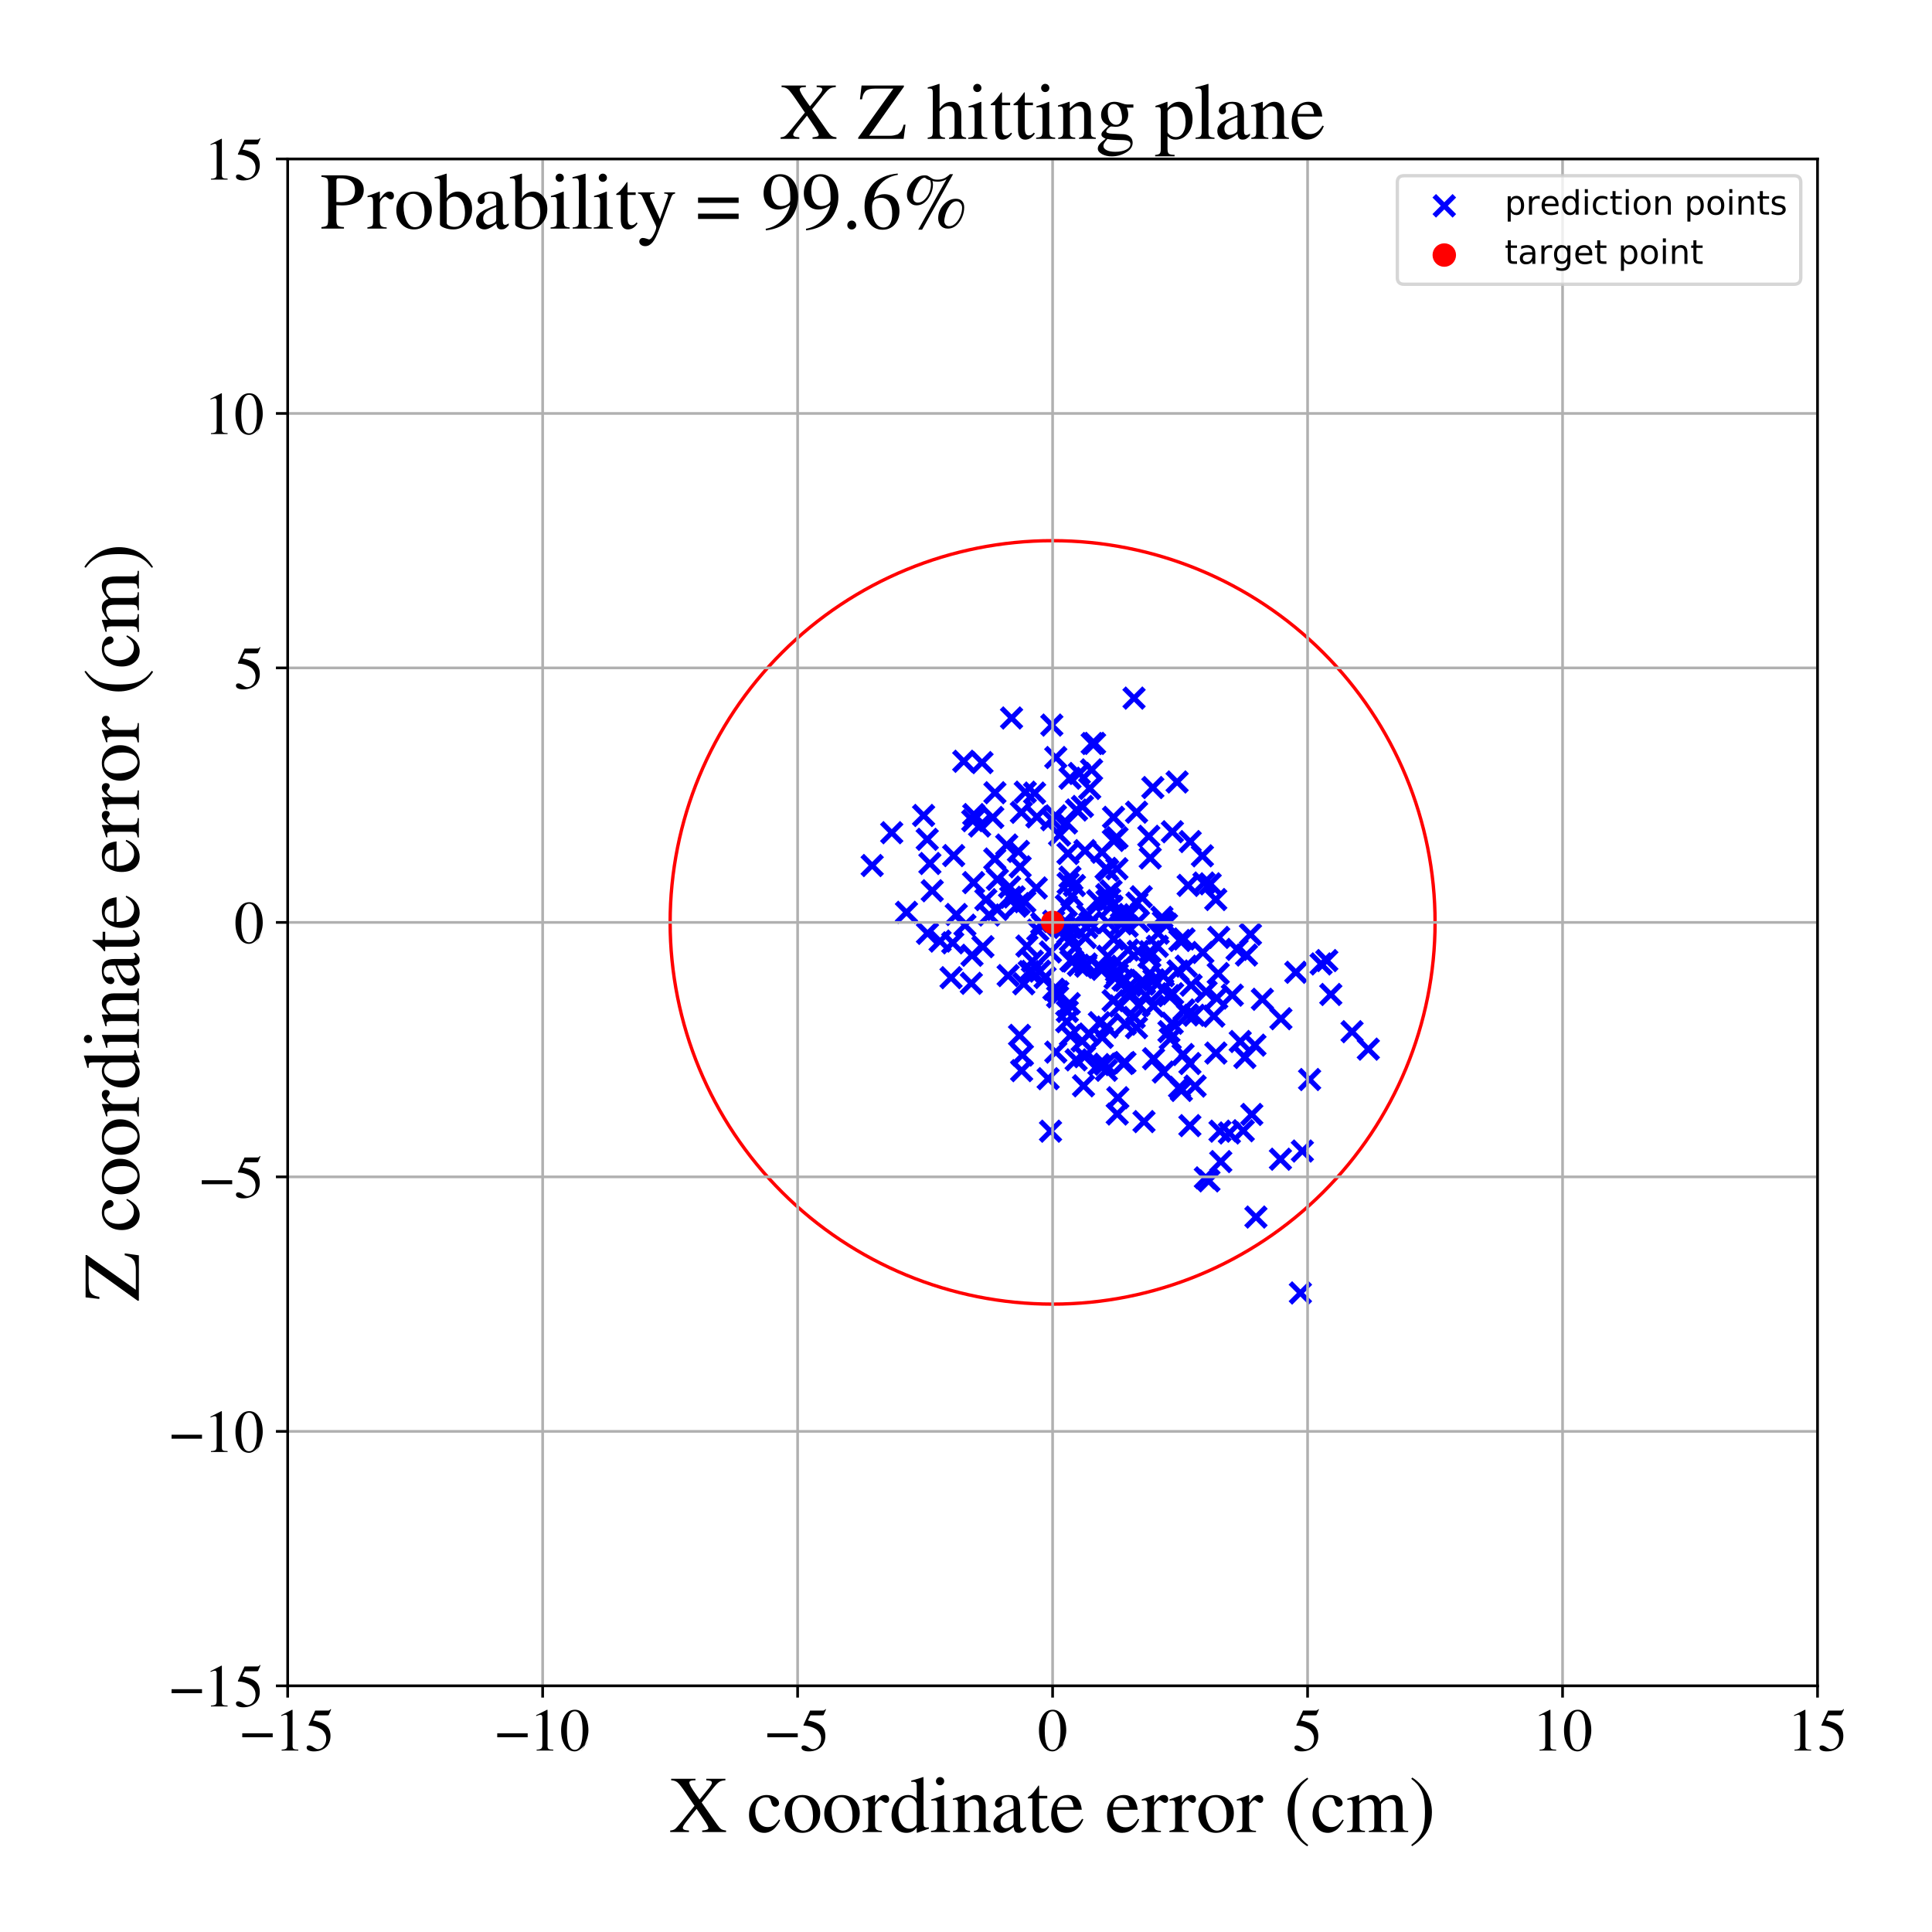 <?xml version="1.0" encoding="utf-8" standalone="no"?>
<!DOCTYPE svg PUBLIC "-//W3C//DTD SVG 1.1//EN"
  "http://www.w3.org/Graphics/SVG/1.1/DTD/svg11.dtd">
<!-- Created with matplotlib (https://matplotlib.org/) -->
<svg height="576pt" version="1.1" viewBox="0 0 576 576" width="576pt" xmlns="http://www.w3.org/2000/svg" xmlns:xlink="http://www.w3.org/1999/xlink">
 <defs>
  <style type="text/css">
*{stroke-linecap:butt;stroke-linejoin:round;}
  </style>
 </defs>
 <g id="figure_1">
  <g id="patch_1">
   <path d="M 0 576 
L 576 576 
L 576 0 
L 0 0 
z
" style="fill:#ffffff;"/>
  </g>
  <g id="axes_1">
   <g id="patch_2">
    <path d="M 85.766 502.609 
L 541.875 502.609 
L 541.875 47.391 
L 85.766 47.391 
z
" style="fill:#ffffff;"/>
   </g>
   <g id="PathCollection_1">
    <defs>
     <path d="M -3 3 
L 3 -3 
M -3 -3 
L 3 3 
" id="mf7a0a20538" style="stroke:#0000ff;stroke-width:1.5;"/>
    </defs>
    <g clip-path="url(#pee0a281e6c)">
     <use style="fill:#0000ff;stroke:#0000ff;stroke-width:1.5;" x="358.942" xlink:href="#mf7a0a20538" y="263.263"/>
     <use style="fill:#0000ff;stroke:#0000ff;stroke-width:1.5;" x="328.675" xlink:href="#mf7a0a20538" y="288.992"/>
     <use style="fill:#0000ff;stroke:#0000ff;stroke-width:1.5;" x="395.561" xlink:href="#mf7a0a20538" y="286.383"/>
     <use style="fill:#0000ff;stroke:#0000ff;stroke-width:1.5;" x="335.509" xlink:href="#mf7a0a20538" y="305.345"/>
     <use style="fill:#0000ff;stroke:#0000ff;stroke-width:1.5;" x="353.662" xlink:href="#mf7a0a20538" y="288.045"/>
     <use style="fill:#0000ff;stroke:#0000ff;stroke-width:1.5;" x="265.863" xlink:href="#mf7a0a20538" y="248.263"/>
     <use style="fill:#0000ff;stroke:#0000ff;stroke-width:1.5;" x="318.989" xlink:href="#mf7a0a20538" y="261.52"/>
     <use style="fill:#0000ff;stroke:#0000ff;stroke-width:1.5;" x="324.88" xlink:href="#mf7a0a20538" y="235.07"/>
     <use style="fill:#0000ff;stroke:#0000ff;stroke-width:1.5;" x="358.609" xlink:href="#mf7a0a20538" y="283.968"/>
     <use style="fill:#0000ff;stroke:#0000ff;stroke-width:1.5;" x="349.475" xlink:href="#mf7a0a20538" y="305.069"/>
     <use style="fill:#0000ff;stroke:#0000ff;stroke-width:1.5;" x="335.435" xlink:href="#mf7a0a20538" y="292.3"/>
     <use style="fill:#0000ff;stroke:#0000ff;stroke-width:1.5;" x="315.313" xlink:href="#mf7a0a20538" y="297.2"/>
     <use style="fill:#0000ff;stroke:#0000ff;stroke-width:1.5;" x="309.402" xlink:href="#mf7a0a20538" y="277.297"/>
     <use style="fill:#0000ff;stroke:#0000ff;stroke-width:1.5;" x="312.491" xlink:href="#mf7a0a20538" y="321.595"/>
     <use style="fill:#0000ff;stroke:#0000ff;stroke-width:1.5;" x="284.045" xlink:href="#mf7a0a20538" y="281.096"/>
     <use style="fill:#0000ff;stroke:#0000ff;stroke-width:1.5;" x="348.489" xlink:href="#mf7a0a20538" y="296.845"/>
     <use style="fill:#0000ff;stroke:#0000ff;stroke-width:1.5;" x="289.594" xlink:href="#mf7a0a20538" y="293.16"/>
     <use style="fill:#0000ff;stroke:#0000ff;stroke-width:1.5;" x="356.021" xlink:href="#mf7a0a20538" y="302.689"/>
     <use style="fill:#0000ff;stroke:#0000ff;stroke-width:1.5;" x="350.939" xlink:href="#mf7a0a20538" y="233.137"/>
     <use style="fill:#0000ff;stroke:#0000ff;stroke-width:1.5;" x="303.623" xlink:href="#mf7a0a20538" y="253.831"/>
     <use style="fill:#0000ff;stroke:#0000ff;stroke-width:1.5;" x="292.772" xlink:href="#mf7a0a20538" y="227.359"/>
     <use style="fill:#0000ff;stroke:#0000ff;stroke-width:1.5;" x="366.523" xlink:href="#mf7a0a20538" y="337.782"/>
     <use style="fill:#0000ff;stroke:#0000ff;stroke-width:1.5;" x="372.806" xlink:href="#mf7a0a20538" y="278.573"/>
     <use style="fill:#0000ff;stroke:#0000ff;stroke-width:1.5;" x="319.577" xlink:href="#mf7a0a20538" y="267.165"/>
     <use style="fill:#0000ff;stroke:#0000ff;stroke-width:1.5;" x="333.267" xlink:href="#mf7a0a20538" y="327.269"/>
     <use style="fill:#0000ff;stroke:#0000ff;stroke-width:1.5;" x="336.834" xlink:href="#mf7a0a20538" y="295.887"/>
     <use style="fill:#0000ff;stroke:#0000ff;stroke-width:1.5;" x="330.358" xlink:href="#mf7a0a20538" y="275.074"/>
     <use style="fill:#0000ff;stroke:#0000ff;stroke-width:1.5;" x="296.624" xlink:href="#mf7a0a20538" y="236.348"/>
     <use style="fill:#0000ff;stroke:#0000ff;stroke-width:1.5;" x="359.363" xlink:href="#mf7a0a20538" y="351.168"/>
     <use style="fill:#0000ff;stroke:#0000ff;stroke-width:1.5;" x="336.711" xlink:href="#mf7a0a20538" y="272.642"/>
     <use style="fill:#0000ff;stroke:#0000ff;stroke-width:1.5;" x="363.197" xlink:href="#mf7a0a20538" y="290.245"/>
     <use style="fill:#0000ff;stroke:#0000ff;stroke-width:1.5;" x="322.606" xlink:href="#mf7a0a20538" y="310.338"/>
     <use style="fill:#0000ff;stroke:#0000ff;stroke-width:1.5;" x="305.537" xlink:href="#mf7a0a20538" y="268.823"/>
     <use style="fill:#0000ff;stroke:#0000ff;stroke-width:1.5;" x="340.248" xlink:href="#mf7a0a20538" y="267.357"/>
     <use style="fill:#0000ff;stroke:#0000ff;stroke-width:1.5;" x="275.36" xlink:href="#mf7a0a20538" y="243.118"/>
     <use style="fill:#0000ff;stroke:#0000ff;stroke-width:1.5;" x="328.627" xlink:href="#mf7a0a20538" y="309.275"/>
     <use style="fill:#0000ff;stroke:#0000ff;stroke-width:1.5;" x="351.769" xlink:href="#mf7a0a20538" y="280.386"/>
     <use style="fill:#0000ff;stroke:#0000ff;stroke-width:1.5;" x="302.997" xlink:href="#mf7a0a20538" y="270.174"/>
     <use style="fill:#0000ff;stroke:#0000ff;stroke-width:1.5;" x="287.338" xlink:href="#mf7a0a20538" y="226.964"/>
     <use style="fill:#0000ff;stroke:#0000ff;stroke-width:1.5;" x="338.097" xlink:href="#mf7a0a20538" y="208.136"/>
     <use style="fill:#0000ff;stroke:#0000ff;stroke-width:1.5;" x="374.146" xlink:href="#mf7a0a20538" y="311.599"/>
     <use style="fill:#0000ff;stroke:#0000ff;stroke-width:1.5;" x="330.259" xlink:href="#mf7a0a20538" y="259.431"/>
     <use style="fill:#0000ff;stroke:#0000ff;stroke-width:1.5;" x="327.241" xlink:href="#mf7a0a20538" y="268.529"/>
     <use style="fill:#0000ff;stroke:#0000ff;stroke-width:1.5;" x="354.224" xlink:href="#mf7a0a20538" y="263.967"/>
     <use style="fill:#0000ff;stroke:#0000ff;stroke-width:1.5;" x="373.207" xlink:href="#mf7a0a20538" y="332.257"/>
     <use style="fill:#0000ff;stroke:#0000ff;stroke-width:1.5;" x="351.218" xlink:href="#mf7a0a20538" y="289.486"/>
     <use style="fill:#0000ff;stroke:#0000ff;stroke-width:1.5;" x="367.398" xlink:href="#mf7a0a20538" y="296.69"/>
     <use style="fill:#0000ff;stroke:#0000ff;stroke-width:1.5;" x="313.567" xlink:href="#mf7a0a20538" y="244.387"/>
     <use style="fill:#0000ff;stroke:#0000ff;stroke-width:1.5;" x="376.355" xlink:href="#mf7a0a20538" y="297.927"/>
     <use style="fill:#0000ff;stroke:#0000ff;stroke-width:1.5;" x="293.044" xlink:href="#mf7a0a20538" y="282.24"/>
     <use style="fill:#0000ff;stroke:#0000ff;stroke-width:1.5;" x="352.996" xlink:href="#mf7a0a20538" y="279.941"/>
     <use style="fill:#0000ff;stroke:#0000ff;stroke-width:1.5;" x="284.325" xlink:href="#mf7a0a20538" y="255.076"/>
     <use style="fill:#0000ff;stroke:#0000ff;stroke-width:1.5;" x="319.119" xlink:href="#mf7a0a20538" y="280.459"/>
     <use style="fill:#0000ff;stroke:#0000ff;stroke-width:1.5;" x="330.021" xlink:href="#mf7a0a20538" y="268.57"/>
     <use style="fill:#0000ff;stroke:#0000ff;stroke-width:1.5;" x="310.913" xlink:href="#mf7a0a20538" y="275.966"/>
     <use style="fill:#0000ff;stroke:#0000ff;stroke-width:1.5;" x="342.498" xlink:href="#mf7a0a20538" y="249.334"/>
     <use style="fill:#0000ff;stroke:#0000ff;stroke-width:1.5;" x="290.01" xlink:href="#mf7a0a20538" y="244.669"/>
     <use style="fill:#0000ff;stroke:#0000ff;stroke-width:1.5;" x="381.887" xlink:href="#mf7a0a20538" y="303.715"/>
     <use style="fill:#0000ff;stroke:#0000ff;stroke-width:1.5;" x="342.53" xlink:href="#mf7a0a20538" y="285.34"/>
     <use style="fill:#0000ff;stroke:#0000ff;stroke-width:1.5;" x="329.402" xlink:href="#mf7a0a20538" y="317.273"/>
     <use style="fill:#0000ff;stroke:#0000ff;stroke-width:1.5;" x="332.035" xlink:href="#mf7a0a20538" y="279.982"/>
     <use style="fill:#0000ff;stroke:#0000ff;stroke-width:1.5;" x="318.444" xlink:href="#mf7a0a20538" y="263.368"/>
     <use style="fill:#0000ff;stroke:#0000ff;stroke-width:1.5;" x="320.952" xlink:href="#mf7a0a20538" y="241.493"/>
     <use style="fill:#0000ff;stroke:#0000ff;stroke-width:1.5;" x="328.551" xlink:href="#mf7a0a20538" y="254.088"/>
     <use style="fill:#0000ff;stroke:#0000ff;stroke-width:1.5;" x="343.852" xlink:href="#mf7a0a20538" y="299.932"/>
     <use style="fill:#0000ff;stroke:#0000ff;stroke-width:1.5;" x="320.323" xlink:href="#mf7a0a20538" y="264.003"/>
     <use style="fill:#0000ff;stroke:#0000ff;stroke-width:1.5;" x="387.698" xlink:href="#mf7a0a20538" y="385.481"/>
     <use style="fill:#0000ff;stroke:#0000ff;stroke-width:1.5;" x="363.347" xlink:href="#mf7a0a20538" y="279.476"/>
     <use style="fill:#0000ff;stroke:#0000ff;stroke-width:1.5;" x="360.429" xlink:href="#mf7a0a20538" y="352.058"/>
     <use style="fill:#0000ff;stroke:#0000ff;stroke-width:1.5;" x="311.571" xlink:href="#mf7a0a20538" y="291.431"/>
     <use style="fill:#0000ff;stroke:#0000ff;stroke-width:1.5;" x="304.587" xlink:href="#mf7a0a20538" y="319.195"/>
     <use style="fill:#0000ff;stroke:#0000ff;stroke-width:1.5;" x="354.069" xlink:href="#mf7a0a20538" y="302.586"/>
     <use style="fill:#0000ff;stroke:#0000ff;stroke-width:1.5;" x="346.652" xlink:href="#mf7a0a20538" y="295.03"/>
     <use style="fill:#0000ff;stroke:#0000ff;stroke-width:1.5;" x="341.229" xlink:href="#mf7a0a20538" y="293.054"/>
     <use style="fill:#0000ff;stroke:#0000ff;stroke-width:1.5;" x="331.863" xlink:href="#mf7a0a20538" y="298.324"/>
     <use style="fill:#0000ff;stroke:#0000ff;stroke-width:1.5;" x="318.361" xlink:href="#mf7a0a20538" y="278.308"/>
     <use style="fill:#0000ff;stroke:#0000ff;stroke-width:1.5;" x="334.801" xlink:href="#mf7a0a20538" y="292.166"/>
     <use style="fill:#0000ff;stroke:#0000ff;stroke-width:1.5;" x="314.769" xlink:href="#mf7a0a20538" y="225.845"/>
     <use style="fill:#0000ff;stroke:#0000ff;stroke-width:1.5;" x="320.491" xlink:href="#mf7a0a20538" y="282.558"/>
     <use style="fill:#0000ff;stroke:#0000ff;stroke-width:1.5;" x="340.875" xlink:href="#mf7a0a20538" y="293.435"/>
     <use style="fill:#0000ff;stroke:#0000ff;stroke-width:1.5;" x="329.849" xlink:href="#mf7a0a20538" y="319.083"/>
     <use style="fill:#0000ff;stroke:#0000ff;stroke-width:1.5;" x="370.663" xlink:href="#mf7a0a20538" y="337.116"/>
     <use style="fill:#0000ff;stroke:#0000ff;stroke-width:1.5;" x="346.828" xlink:href="#mf7a0a20538" y="290.916"/>
     <use style="fill:#0000ff;stroke:#0000ff;stroke-width:1.5;" x="386.33" xlink:href="#mf7a0a20538" y="289.878"/>
     <use style="fill:#0000ff;stroke:#0000ff;stroke-width:1.5;" x="297.359" xlink:href="#mf7a0a20538" y="262.177"/>
     <use style="fill:#0000ff;stroke:#0000ff;stroke-width:1.5;" x="393.87" xlink:href="#mf7a0a20538" y="287.388"/>
     <use style="fill:#0000ff;stroke:#0000ff;stroke-width:1.5;" x="351.671" xlink:href="#mf7a0a20538" y="324.172"/>
     <use style="fill:#0000ff;stroke:#0000ff;stroke-width:1.5;" x="363.957" xlink:href="#mf7a0a20538" y="346.312"/>
     <use style="fill:#0000ff;stroke:#0000ff;stroke-width:1.5;" x="333.09" xlink:href="#mf7a0a20538" y="332.128"/>
     <use style="fill:#0000ff;stroke:#0000ff;stroke-width:1.5;" x="333.343" xlink:href="#mf7a0a20538" y="272.732"/>
     <use style="fill:#0000ff;stroke:#0000ff;stroke-width:1.5;" x="313.589" xlink:href="#mf7a0a20538" y="216.177"/>
     <use style="fill:#0000ff;stroke:#0000ff;stroke-width:1.5;" x="319.825" xlink:href="#mf7a0a20538" y="286.533"/>
     <use style="fill:#0000ff;stroke:#0000ff;stroke-width:1.5;" x="341.068" xlink:href="#mf7a0a20538" y="334.388"/>
     <use style="fill:#0000ff;stroke:#0000ff;stroke-width:1.5;" x="308.954" xlink:href="#mf7a0a20538" y="264.729"/>
     <use style="fill:#0000ff;stroke:#0000ff;stroke-width:1.5;" x="352.21" xlink:href="#mf7a0a20538" y="325.1"/>
     <use style="fill:#0000ff;stroke:#0000ff;stroke-width:1.5;" x="296.578" xlink:href="#mf7a0a20538" y="256.098"/>
     <use style="fill:#0000ff;stroke:#0000ff;stroke-width:1.5;" x="323.955" xlink:href="#mf7a0a20538" y="276.523"/>
     <use style="fill:#0000ff;stroke:#0000ff;stroke-width:1.5;" x="304.145" xlink:href="#mf7a0a20538" y="258.426"/>
     <use style="fill:#0000ff;stroke:#0000ff;stroke-width:1.5;" x="339.429" xlink:href="#mf7a0a20538" y="274.696"/>
     <use style="fill:#0000ff;stroke:#0000ff;stroke-width:1.5;" x="289.792" xlink:href="#mf7a0a20538" y="284.807"/>
     <use style="fill:#0000ff;stroke:#0000ff;stroke-width:1.5;" x="347.783" xlink:href="#mf7a0a20538" y="275.53"/>
     <use style="fill:#0000ff;stroke:#0000ff;stroke-width:1.5;" x="338.853" xlink:href="#mf7a0a20538" y="242.143"/>
     <use style="fill:#0000ff;stroke:#0000ff;stroke-width:1.5;" x="319.134" xlink:href="#mf7a0a20538" y="308.728"/>
     <use style="fill:#0000ff;stroke:#0000ff;stroke-width:1.5;" x="338.833" xlink:href="#mf7a0a20538" y="306.39"/>
     <use style="fill:#0000ff;stroke:#0000ff;stroke-width:1.5;" x="331.476" xlink:href="#mf7a0a20538" y="270.138"/>
     <use style="fill:#0000ff;stroke:#0000ff;stroke-width:1.5;" x="338.141" xlink:href="#mf7a0a20538" y="303.329"/>
     <use style="fill:#0000ff;stroke:#0000ff;stroke-width:1.5;" x="301.58" xlink:href="#mf7a0a20538" y="214.057"/>
     <use style="fill:#0000ff;stroke:#0000ff;stroke-width:1.5;" x="356.311" xlink:href="#mf7a0a20538" y="323.805"/>
     <use style="fill:#0000ff;stroke:#0000ff;stroke-width:1.5;" x="316.901" xlink:href="#mf7a0a20538" y="275.266"/>
     <use style="fill:#0000ff;stroke:#0000ff;stroke-width:1.5;" x="355.116" xlink:href="#mf7a0a20538" y="293.733"/>
     <use style="fill:#0000ff;stroke:#0000ff;stroke-width:1.5;" x="277.235" xlink:href="#mf7a0a20538" y="257.437"/>
     <use style="fill:#0000ff;stroke:#0000ff;stroke-width:1.5;" x="334.56" xlink:href="#mf7a0a20538" y="288.052"/>
     <use style="fill:#0000ff;stroke:#0000ff;stroke-width:1.5;" x="300.991" xlink:href="#mf7a0a20538" y="264.45"/>
     <use style="fill:#0000ff;stroke:#0000ff;stroke-width:1.5;" x="318.025" xlink:href="#mf7a0a20538" y="304.597"/>
     <use style="fill:#0000ff;stroke:#0000ff;stroke-width:1.5;" x="336.342" xlink:href="#mf7a0a20538" y="283.228"/>
     <use style="fill:#0000ff;stroke:#0000ff;stroke-width:1.5;" x="349.53" xlink:href="#mf7a0a20538" y="247.976"/>
     <use style="fill:#0000ff;stroke:#0000ff;stroke-width:1.5;" x="323.583" xlink:href="#mf7a0a20538" y="279.515"/>
     <use style="fill:#0000ff;stroke:#0000ff;stroke-width:1.5;" x="321.513" xlink:href="#mf7a0a20538" y="287.764"/>
     <use style="fill:#0000ff;stroke:#0000ff;stroke-width:1.5;" x="276.441" xlink:href="#mf7a0a20538" y="250.235"/>
     <use style="fill:#0000ff;stroke:#0000ff;stroke-width:1.5;" x="319.006" xlink:href="#mf7a0a20538" y="232.016"/>
     <use style="fill:#0000ff;stroke:#0000ff;stroke-width:1.5;" x="317.918" xlink:href="#mf7a0a20538" y="269.991"/>
     <use style="fill:#0000ff;stroke:#0000ff;stroke-width:1.5;" x="390.437" xlink:href="#mf7a0a20538" y="321.847"/>
     <use style="fill:#0000ff;stroke:#0000ff;stroke-width:1.5;" x="325.622" xlink:href="#mf7a0a20538" y="221.666"/>
     <use style="fill:#0000ff;stroke:#0000ff;stroke-width:1.5;" x="362.462" xlink:href="#mf7a0a20538" y="268.185"/>
     <use style="fill:#0000ff;stroke:#0000ff;stroke-width:1.5;" x="332.438" xlink:href="#mf7a0a20538" y="291.602"/>
     <use style="fill:#0000ff;stroke:#0000ff;stroke-width:1.5;" x="360.798" xlink:href="#mf7a0a20538" y="263.498"/>
     <use style="fill:#0000ff;stroke:#0000ff;stroke-width:1.5;" x="323.837" xlink:href="#mf7a0a20538" y="287.406"/>
     <use style="fill:#0000ff;stroke:#0000ff;stroke-width:1.5;" x="323.468" xlink:href="#mf7a0a20538" y="253.6"/>
     <use style="fill:#0000ff;stroke:#0000ff;stroke-width:1.5;" x="318.205" xlink:href="#mf7a0a20538" y="301.551"/>
     <use style="fill:#0000ff;stroke:#0000ff;stroke-width:1.5;" x="290.314" xlink:href="#mf7a0a20538" y="242.849"/>
     <use style="fill:#0000ff;stroke:#0000ff;stroke-width:1.5;" x="371.62" xlink:href="#mf7a0a20538" y="284.73"/>
     <use style="fill:#0000ff;stroke:#0000ff;stroke-width:1.5;" x="325.435" xlink:href="#mf7a0a20538" y="229.529"/>
     <use style="fill:#0000ff;stroke:#0000ff;stroke-width:1.5;" x="333.131" xlink:href="#mf7a0a20538" y="290.463"/>
     <use style="fill:#0000ff;stroke:#0000ff;stroke-width:1.5;" x="306.156" xlink:href="#mf7a0a20538" y="282.056"/>
     <use style="fill:#0000ff;stroke:#0000ff;stroke-width:1.5;" x="368.808" xlink:href="#mf7a0a20538" y="283.05"/>
     <use style="fill:#0000ff;stroke:#0000ff;stroke-width:1.5;" x="338.974" xlink:href="#mf7a0a20538" y="269.249"/>
     <use style="fill:#0000ff;stroke:#0000ff;stroke-width:1.5;" x="313.166" xlink:href="#mf7a0a20538" y="283.799"/>
     <use style="fill:#0000ff;stroke:#0000ff;stroke-width:1.5;" x="300.561" xlink:href="#mf7a0a20538" y="290.853"/>
     <use style="fill:#0000ff;stroke:#0000ff;stroke-width:1.5;" x="341.583" xlink:href="#mf7a0a20538" y="296.793"/>
     <use style="fill:#0000ff;stroke:#0000ff;stroke-width:1.5;" x="260.03" xlink:href="#mf7a0a20538" y="258.045"/>
     <use style="fill:#0000ff;stroke:#0000ff;stroke-width:1.5;" x="310.565" xlink:href="#mf7a0a20538" y="275.32"/>
     <use style="fill:#0000ff;stroke:#0000ff;stroke-width:1.5;" x="332.991" xlink:href="#mf7a0a20538" y="258.999"/>
     <use style="fill:#0000ff;stroke:#0000ff;stroke-width:1.5;" x="313.199" xlink:href="#mf7a0a20538" y="337.249"/>
     <use style="fill:#0000ff;stroke:#0000ff;stroke-width:1.5;" x="293.92" xlink:href="#mf7a0a20538" y="268.225"/>
     <use style="fill:#0000ff;stroke:#0000ff;stroke-width:1.5;" x="349.611" xlink:href="#mf7a0a20538" y="296.26"/>
     <use style="fill:#0000ff;stroke:#0000ff;stroke-width:1.5;" x="315.379" xlink:href="#mf7a0a20538" y="295.692"/>
     <use style="fill:#0000ff;stroke:#0000ff;stroke-width:1.5;" x="309.138" xlink:href="#mf7a0a20538" y="243.546"/>
     <use style="fill:#0000ff;stroke:#0000ff;stroke-width:1.5;" x="579.777" xlink:href="#mf7a0a20538" y="137.905"/>
     <use style="fill:#0000ff;stroke:#0000ff;stroke-width:1.5;" x="317.338" xlink:href="#mf7a0a20538" y="276.502"/>
     <use style="fill:#0000ff;stroke:#0000ff;stroke-width:1.5;" x="304.818" xlink:href="#mf7a0a20538" y="314.542"/>
     <use style="fill:#0000ff;stroke:#0000ff;stroke-width:1.5;" x="361.885" xlink:href="#mf7a0a20538" y="302.942"/>
     <use style="fill:#0000ff;stroke:#0000ff;stroke-width:1.5;" x="331.983" xlink:href="#mf7a0a20538" y="243.676"/>
     <use style="fill:#0000ff;stroke:#0000ff;stroke-width:1.5;" x="326.331" xlink:href="#mf7a0a20538" y="221.631"/>
     <use style="fill:#0000ff;stroke:#0000ff;stroke-width:1.5;" x="310.011" xlink:href="#mf7a0a20538" y="289.525"/>
     <use style="fill:#0000ff;stroke:#0000ff;stroke-width:1.5;" x="334.912" xlink:href="#mf7a0a20538" y="317.065"/>
     <use style="fill:#0000ff;stroke:#0000ff;stroke-width:1.5;" x="343.702" xlink:href="#mf7a0a20538" y="234.798"/>
     <use style="fill:#0000ff;stroke:#0000ff;stroke-width:1.5;" x="324.751" xlink:href="#mf7a0a20538" y="308.282"/>
     <use style="fill:#0000ff;stroke:#0000ff;stroke-width:1.5;" x="346.824" xlink:href="#mf7a0a20538" y="319.607"/>
     <use style="fill:#0000ff;stroke:#0000ff;stroke-width:1.5;" x="363.723" xlink:href="#mf7a0a20538" y="337.245"/>
     <use style="fill:#0000ff;stroke:#0000ff;stroke-width:1.5;" x="306.838" xlink:href="#mf7a0a20538" y="289.675"/>
     <use style="fill:#0000ff;stroke:#0000ff;stroke-width:1.5;" x="323.034" xlink:href="#mf7a0a20538" y="323.717"/>
     <use style="fill:#0000ff;stroke:#0000ff;stroke-width:1.5;" x="330.828" xlink:href="#mf7a0a20538" y="268.096"/>
     <use style="fill:#0000ff;stroke:#0000ff;stroke-width:1.5;" x="335.06" xlink:href="#mf7a0a20538" y="272.774"/>
     <use style="fill:#0000ff;stroke:#0000ff;stroke-width:1.5;" x="304.511" xlink:href="#mf7a0a20538" y="242.19"/>
     <use style="fill:#0000ff;stroke:#0000ff;stroke-width:1.5;" x="314.205" xlink:href="#mf7a0a20538" y="294.927"/>
     <use style="fill:#0000ff;stroke:#0000ff;stroke-width:1.5;" x="352.715" xlink:href="#mf7a0a20538" y="314.392"/>
     <use style="fill:#0000ff;stroke:#0000ff;stroke-width:1.5;" x="369.757" xlink:href="#mf7a0a20538" y="310.507"/>
     <use style="fill:#0000ff;stroke:#0000ff;stroke-width:1.5;" x="303.844" xlink:href="#mf7a0a20538" y="269.377"/>
     <use style="fill:#0000ff;stroke:#0000ff;stroke-width:1.5;" x="346.839" xlink:href="#mf7a0a20538" y="274.85"/>
     <use style="fill:#0000ff;stroke:#0000ff;stroke-width:1.5;" x="324.283" xlink:href="#mf7a0a20538" y="272.775"/>
     <use style="fill:#0000ff;stroke:#0000ff;stroke-width:1.5;" x="388.283" xlink:href="#mf7a0a20538" y="343.167"/>
     <use style="fill:#0000ff;stroke:#0000ff;stroke-width:1.5;" x="342.856" xlink:href="#mf7a0a20538" y="283.727"/>
     <use style="fill:#0000ff;stroke:#0000ff;stroke-width:1.5;" x="343.919" xlink:href="#mf7a0a20538" y="315.642"/>
     <use style="fill:#0000ff;stroke:#0000ff;stroke-width:1.5;" x="362.497" xlink:href="#mf7a0a20538" y="313.954"/>
     <use style="fill:#0000ff;stroke:#0000ff;stroke-width:1.5;" x="335.392" xlink:href="#mf7a0a20538" y="316.776"/>
     <use style="fill:#0000ff;stroke:#0000ff;stroke-width:1.5;" x="318.79" xlink:href="#mf7a0a20538" y="299.217"/>
     <use style="fill:#0000ff;stroke:#0000ff;stroke-width:1.5;" x="314.67" xlink:href="#mf7a0a20538" y="243.219"/>
     <use style="fill:#0000ff;stroke:#0000ff;stroke-width:1.5;" x="290.256" xlink:href="#mf7a0a20538" y="263.14"/>
     <use style="fill:#0000ff;stroke:#0000ff;stroke-width:1.5;" x="287.678" xlink:href="#mf7a0a20538" y="275.829"/>
     <use style="fill:#0000ff;stroke:#0000ff;stroke-width:1.5;" x="292.06" xlink:href="#mf7a0a20538" y="246.259"/>
     <use style="fill:#0000ff;stroke:#0000ff;stroke-width:1.5;" x="307.607" xlink:href="#mf7a0a20538" y="289.595"/>
     <use style="fill:#0000ff;stroke:#0000ff;stroke-width:1.5;" x="305.68" xlink:href="#mf7a0a20538" y="236.175"/>
     <use style="fill:#0000ff;stroke:#0000ff;stroke-width:1.5;" x="277.936" xlink:href="#mf7a0a20538" y="265.563"/>
     <use style="fill:#0000ff;stroke:#0000ff;stroke-width:1.5;" x="295.981" xlink:href="#mf7a0a20538" y="243.723"/>
     <use style="fill:#0000ff;stroke:#0000ff;stroke-width:1.5;" x="346.412" xlink:href="#mf7a0a20538" y="273.489"/>
     <use style="fill:#0000ff;stroke:#0000ff;stroke-width:1.5;" x="307.79" xlink:href="#mf7a0a20538" y="286.552"/>
     <use style="fill:#0000ff;stroke:#0000ff;stroke-width:1.5;" x="345.043" xlink:href="#mf7a0a20538" y="282.132"/>
     <use style="fill:#0000ff;stroke:#0000ff;stroke-width:1.5;" x="381.744" xlink:href="#mf7a0a20538" y="345.605"/>
     <use style="fill:#0000ff;stroke:#0000ff;stroke-width:1.5;" x="344.03" xlink:href="#mf7a0a20538" y="292.119"/>
     <use style="fill:#0000ff;stroke:#0000ff;stroke-width:1.5;" x="322.724" xlink:href="#mf7a0a20538" y="240.431"/>
     <use style="fill:#0000ff;stroke:#0000ff;stroke-width:1.5;" x="354.759" xlink:href="#mf7a0a20538" y="317.079"/>
     <use style="fill:#0000ff;stroke:#0000ff;stroke-width:1.5;" x="332.868" xlink:href="#mf7a0a20538" y="289.523"/>
     <use style="fill:#0000ff;stroke:#0000ff;stroke-width:1.5;" x="331.253" xlink:href="#mf7a0a20538" y="265.606"/>
     <use style="fill:#0000ff;stroke:#0000ff;stroke-width:1.5;" x="303.962" xlink:href="#mf7a0a20538" y="308.677"/>
     <use style="fill:#0000ff;stroke:#0000ff;stroke-width:1.5;" x="327.553" xlink:href="#mf7a0a20538" y="288.388"/>
     <use style="fill:#0000ff;stroke:#0000ff;stroke-width:1.5;" x="336.059" xlink:href="#mf7a0a20538" y="276.14"/>
     <use style="fill:#0000ff;stroke:#0000ff;stroke-width:1.5;" x="323.352" xlink:href="#mf7a0a20538" y="315.035"/>
     <use style="fill:#0000ff;stroke:#0000ff;stroke-width:1.5;" x="329.97" xlink:href="#mf7a0a20538" y="266.723"/>
     <use style="fill:#0000ff;stroke:#0000ff;stroke-width:1.5;" x="323.708" xlink:href="#mf7a0a20538" y="288.051"/>
     <use style="fill:#0000ff;stroke:#0000ff;stroke-width:1.5;" x="354.839" xlink:href="#mf7a0a20538" y="250.903"/>
     <use style="fill:#0000ff;stroke:#0000ff;stroke-width:1.5;" x="329.765" xlink:href="#mf7a0a20538" y="258.885"/>
     <use style="fill:#0000ff;stroke:#0000ff;stroke-width:1.5;" x="359.574" xlink:href="#mf7a0a20538" y="295.626"/>
     <use style="fill:#0000ff;stroke:#0000ff;stroke-width:1.5;" x="319.356" xlink:href="#mf7a0a20538" y="276.513"/>
     <use style="fill:#0000ff;stroke:#0000ff;stroke-width:1.5;" x="342.923" xlink:href="#mf7a0a20538" y="255.802"/>
     <use style="fill:#0000ff;stroke:#0000ff;stroke-width:1.5;" x="318.398" xlink:href="#mf7a0a20538" y="254.451"/>
     <use style="fill:#0000ff;stroke:#0000ff;stroke-width:1.5;" x="339.56" xlink:href="#mf7a0a20538" y="299.748"/>
     <use style="fill:#0000ff;stroke:#0000ff;stroke-width:1.5;" x="342.805" xlink:href="#mf7a0a20538" y="290.208"/>
     <use style="fill:#0000ff;stroke:#0000ff;stroke-width:1.5;" x="276.516" xlink:href="#mf7a0a20538" y="278.266"/>
     <use style="fill:#0000ff;stroke:#0000ff;stroke-width:1.5;" x="280.268" xlink:href="#mf7a0a20538" y="280.573"/>
     <use style="fill:#0000ff;stroke:#0000ff;stroke-width:1.5;" x="319.274" xlink:href="#mf7a0a20538" y="286.441"/>
     <use style="fill:#0000ff;stroke:#0000ff;stroke-width:1.5;" x="331.936" xlink:href="#mf7a0a20538" y="250.563"/>
     <use style="fill:#0000ff;stroke:#0000ff;stroke-width:1.5;" x="317.945" xlink:href="#mf7a0a20538" y="245.346"/>
     <use style="fill:#0000ff;stroke:#0000ff;stroke-width:1.5;" x="333.877" xlink:href="#mf7a0a20538" y="299.909"/>
     <use style="fill:#0000ff;stroke:#0000ff;stroke-width:1.5;" x="302.344" xlink:href="#mf7a0a20538" y="267.406"/>
     <use style="fill:#0000ff;stroke:#0000ff;stroke-width:1.5;" x="300.136" xlink:href="#mf7a0a20538" y="251.935"/>
     <use style="fill:#0000ff;stroke:#0000ff;stroke-width:1.5;" x="336.999" xlink:href="#mf7a0a20538" y="293.787"/>
     <use style="fill:#0000ff;stroke:#0000ff;stroke-width:1.5;" x="352.955" xlink:href="#mf7a0a20538" y="301.1"/>
     <use style="fill:#0000ff;stroke:#0000ff;stroke-width:1.5;" x="320.838" xlink:href="#mf7a0a20538" y="315.983"/>
     <use style="fill:#0000ff;stroke:#0000ff;stroke-width:1.5;" x="348.895" xlink:href="#mf7a0a20538" y="309.705"/>
     <use style="fill:#0000ff;stroke:#0000ff;stroke-width:1.5;" x="333.02" xlink:href="#mf7a0a20538" y="249.755"/>
     <use style="fill:#0000ff;stroke:#0000ff;stroke-width:1.5;" x="339.339" xlink:href="#mf7a0a20538" y="283.645"/>
     <use style="fill:#0000ff;stroke:#0000ff;stroke-width:1.5;" x="345.291" xlink:href="#mf7a0a20538" y="278.231"/>
     <use style="fill:#0000ff;stroke:#0000ff;stroke-width:1.5;" x="334.326" xlink:href="#mf7a0a20538" y="275.426"/>
     <use style="fill:#0000ff;stroke:#0000ff;stroke-width:1.5;" x="407.948" xlink:href="#mf7a0a20538" y="312.79"/>
     <use style="fill:#0000ff;stroke:#0000ff;stroke-width:1.5;" x="374.438" xlink:href="#mf7a0a20538" y="362.851"/>
     <use style="fill:#0000ff;stroke:#0000ff;stroke-width:1.5;" x="362.751" xlink:href="#mf7a0a20538" y="297.565"/>
     <use style="fill:#0000ff;stroke:#0000ff;stroke-width:1.5;" x="297.302" xlink:href="#mf7a0a20538" y="271.13"/>
     <use style="fill:#0000ff;stroke:#0000ff;stroke-width:1.5;" x="330.01" xlink:href="#mf7a0a20538" y="306.22"/>
     <use style="fill:#0000ff;stroke:#0000ff;stroke-width:1.5;" x="314.154" xlink:href="#mf7a0a20538" y="274.681"/>
     <use style="fill:#0000ff;stroke:#0000ff;stroke-width:1.5;" x="314.773" xlink:href="#mf7a0a20538" y="313.672"/>
     <use style="fill:#0000ff;stroke:#0000ff;stroke-width:1.5;" x="330.234" xlink:href="#mf7a0a20538" y="285.102"/>
     <use style="fill:#0000ff;stroke:#0000ff;stroke-width:1.5;" x="327.618" xlink:href="#mf7a0a20538" y="317.392"/>
     <use style="fill:#0000ff;stroke:#0000ff;stroke-width:1.5;" x="270.257" xlink:href="#mf7a0a20538" y="272.001"/>
     <use style="fill:#0000ff;stroke:#0000ff;stroke-width:1.5;" x="335.484" xlink:href="#mf7a0a20538" y="273.086"/>
     <use style="fill:#0000ff;stroke:#0000ff;stroke-width:1.5;" x="354.746" xlink:href="#mf7a0a20538" y="335.59"/>
     <use style="fill:#0000ff;stroke:#0000ff;stroke-width:1.5;" x="324.93" xlink:href="#mf7a0a20538" y="275.18"/>
     <use style="fill:#0000ff;stroke:#0000ff;stroke-width:1.5;" x="321.781" xlink:href="#mf7a0a20538" y="230.601"/>
     <use style="fill:#0000ff;stroke:#0000ff;stroke-width:1.5;" x="371.141" xlink:href="#mf7a0a20538" y="315.281"/>
     <use style="fill:#0000ff;stroke:#0000ff;stroke-width:1.5;" x="315.899" xlink:href="#mf7a0a20538" y="248.963"/>
     <use style="fill:#0000ff;stroke:#0000ff;stroke-width:1.5;" x="396.761" xlink:href="#mf7a0a20538" y="296.488"/>
     <use style="fill:#0000ff;stroke:#0000ff;stroke-width:1.5;" x="348.503" xlink:href="#mf7a0a20538" y="307.559"/>
     <use style="fill:#0000ff;stroke:#0000ff;stroke-width:1.5;" x="327.763" xlink:href="#mf7a0a20538" y="304.891"/>
     <use style="fill:#0000ff;stroke:#0000ff;stroke-width:1.5;" x="285.097" xlink:href="#mf7a0a20538" y="272.643"/>
     <use style="fill:#0000ff;stroke:#0000ff;stroke-width:1.5;" x="305.22" xlink:href="#mf7a0a20538" y="293.305"/>
     <use style="fill:#0000ff;stroke:#0000ff;stroke-width:1.5;" x="358.482" xlink:href="#mf7a0a20538" y="255.15"/>
     <use style="fill:#0000ff;stroke:#0000ff;stroke-width:1.5;" x="294.894" xlink:href="#mf7a0a20538" y="272.794"/>
     <use style="fill:#0000ff;stroke:#0000ff;stroke-width:1.5;" x="403.095" xlink:href="#mf7a0a20538" y="307.586"/>
     <use style="fill:#0000ff;stroke:#0000ff;stroke-width:1.5;" x="301.329" xlink:href="#mf7a0a20538" y="267.519"/>
     <use style="fill:#0000ff;stroke:#0000ff;stroke-width:1.5;" x="308.446" xlink:href="#mf7a0a20538" y="236.449"/>
     <use style="fill:#0000ff;stroke:#0000ff;stroke-width:1.5;" x="283.541" xlink:href="#mf7a0a20538" y="291.488"/>
    </g>
   </g>
   <g id="PathCollection_2">
    <defs>
     <path d="M 0 3 
C 0.796 3 1.559 2.684 2.121 2.121 
C 2.684 1.559 3 0.796 3 0 
C 3 -0.796 2.684 -1.559 2.121 -2.121 
C 1.559 -2.684 0.796 -3 0 -3 
C -0.796 -3 -1.559 -2.684 -2.121 -2.121 
C -2.684 -1.559 -3 -0.796 -3 0 
C -3 0.796 -2.684 1.559 -2.121 2.121 
C -1.559 2.684 -0.796 3 0 3 
z
" id="mdba5c0fcb9" style="stroke:#ff0000;"/>
    </defs>
    <g clip-path="url(#pee0a281e6c)">
     <use style="fill:#ff0000;stroke:#ff0000;" x="313.82" xlink:href="#mdba5c0fcb9" y="275"/>
    </g>
   </g>
   <g id="patch_3">
    <path clip-path="url(#pee0a281e6c)" d="M 313.82 388.805 
C 344.061 388.805 373.067 376.814 394.45 355.472 
C 415.833 334.131 427.848 305.181 427.848 275 
C 427.848 244.819 415.833 215.869 394.45 194.528 
C 373.067 173.186 344.061 161.195 313.82 161.195 
C 283.58 161.195 254.574 173.186 233.191 194.528 
C 211.808 215.869 199.793 244.819 199.793 275 
C 199.793 305.181 211.808 334.131 233.191 355.472 
C 254.574 376.814 283.58 388.805 313.82 388.805 
z
" style="fill:none;stroke:#ff0000;stroke-linejoin:miter;"/>
   </g>
   <g id="matplotlib.axis_1">
    <g id="xtick_1">
     <g id="line2d_1">
      <path clip-path="url(#pee0a281e6c)" d="M 85.766 502.609 
L 85.766 47.391 
" style="fill:none;stroke:#b0b0b0;stroke-linecap:square;stroke-width:0.8;"/>
     </g>
     <g id="line2d_2">
      <defs>
       <path d="M 0 0 
L 0 3.5 
" id="m276e233f9a" style="stroke:#000000;stroke-width:0.8;"/>
      </defs>
      <g>
       <use style="stroke:#000000;stroke-width:0.8;" x="85.766" xlink:href="#m276e233f9a" y="502.609"/>
      </g>
     </g>
     <g id="text_1">
      <!-- −15 -->
      <defs>
       <path d="M 3 22 
L 3 28.594 
L 53.406 28.594 
L 53.406 22 
z
" id="FreeSerif-8722"/>
       <path d="M 18.297 59.297 
Q 16.5 59.297 11.094 57.094 
L 11.094 58.5 
L 29.094 67.594 
L 29.906 67.406 
L 29.906 7.406 
Q 29.906 3.797 31.703 2.688 
Q 33.5 1.594 39.406 1.5 
L 39.406 0 
L 11.797 0 
L 11.797 1.5 
Q 17.406 1.703 19.344 3.141 
Q 21.297 4.594 21.297 9.297 
L 21.297 54.594 
Q 21.297 59.297 18.297 59.297 
z
" id="FreeSerif-49"/>
       <path d="M 35.703 19.406 
Q 35.703 24.703 33.344 28.797 
Q 31 32.906 27.641 35.156 
Q 24.297 37.406 20.141 38.844 
Q 16 40.297 12.953 40.75 
Q 9.906 41.203 7.594 41.203 
Q 6.406 41.203 6.406 42 
Q 6.406 42.297 6.5 42.5 
L 17.406 66.203 
L 38.297 66.203 
Q 39.906 66.203 40.844 66.703 
Q 41.797 67.203 42.906 68.797 
L 43.797 68.094 
L 40 59.203 
Q 39.594 58.297 37.703 58.297 
L 18.094 58.297 
L 13.906 49.797 
Q 28.5 47.203 35.594 41.344 
Q 42.703 35.5 42.703 24.203 
Q 42.703 18.297 40.844 13.688 
Q 39 9.094 36.141 6.297 
Q 33.297 3.5 29.547 1.703 
Q 25.797 -0.094 22.344 -0.75 
Q 18.906 -1.406 15.406 -1.406 
Q 9.797 -1.406 6.5 0.25 
Q 3.203 1.906 3.203 4.797 
Q 3.203 8.5 7.5 8.5 
Q 10.297 8.5 14.75 5.391 
Q 19.203 2.297 21.797 2.297 
Q 27.703 2.297 31.703 7.25 
Q 35.703 12.203 35.703 19.406 
z
" id="FreeSerif-53"/>
      </defs>
      <g transform="translate(71.689 521.903)scale(0.18 -0.18)">
       <use xlink:href="#FreeSerif-8722"/>
       <use x="56.4" xlink:href="#FreeSerif-49"/>
       <use x="106.4" xlink:href="#FreeSerif-53"/>
      </g>
     </g>
    </g>
    <g id="xtick_2">
     <g id="line2d_3">
      <path clip-path="url(#pee0a281e6c)" d="M 161.784 502.609 
L 161.784 47.391 
" style="fill:none;stroke:#b0b0b0;stroke-linecap:square;stroke-width:0.8;"/>
     </g>
     <g id="line2d_4">
      <g>
       <use style="stroke:#000000;stroke-width:0.8;" x="161.784" xlink:href="#m276e233f9a" y="502.609"/>
      </g>
     </g>
     <g id="text_2">
      <!-- −10 -->
      <defs>
       <path d="M 47.594 17.797 
Q 35.203 -1.406 25 -1.406 
Q 14.797 -1.406 8.594 8.391 
Q 2.406 18.203 2.406 33.594 
Q 2.406 48.094 8.594 57.844 
Q 14.797 67.594 25.406 67.594 
Q 35.203 67.594 41.391 58 
Q 47.594 48.406 47.594 33 
Q 47.594 17.797 35.203 -1.406 
z
M 25.094 65 
Q 12 65 12 32.703 
Q 12 1.203 25 1.203 
Q 38 1.203 38 32.797 
Q 38 48.5 34.703 56.75 
Q 31.406 65 25.094 65 
z
" id="FreeSerif-48"/>
      </defs>
      <g transform="translate(147.707 521.903)scale(0.18 -0.18)">
       <use xlink:href="#FreeSerif-8722"/>
       <use x="56.4" xlink:href="#FreeSerif-49"/>
       <use x="106.4" xlink:href="#FreeSerif-48"/>
      </g>
     </g>
    </g>
    <g id="xtick_3">
     <g id="line2d_5">
      <path clip-path="url(#pee0a281e6c)" d="M 237.802 502.609 
L 237.802 47.391 
" style="fill:none;stroke:#b0b0b0;stroke-linecap:square;stroke-width:0.8;"/>
     </g>
     <g id="line2d_6">
      <g>
       <use style="stroke:#000000;stroke-width:0.8;" x="237.802" xlink:href="#m276e233f9a" y="502.609"/>
      </g>
     </g>
     <g id="text_3">
      <!-- −5 -->
      <g transform="translate(228.226 521.903)scale(0.18 -0.18)">
       <use xlink:href="#FreeSerif-8722"/>
       <use x="56.4" xlink:href="#FreeSerif-53"/>
      </g>
     </g>
    </g>
    <g id="xtick_4">
     <g id="line2d_7">
      <path clip-path="url(#pee0a281e6c)" d="M 313.82 502.609 
L 313.82 47.391 
" style="fill:none;stroke:#b0b0b0;stroke-linecap:square;stroke-width:0.8;"/>
     </g>
     <g id="line2d_8">
      <g>
       <use style="stroke:#000000;stroke-width:0.8;" x="313.82" xlink:href="#m276e233f9a" y="502.609"/>
      </g>
     </g>
     <g id="text_4">
      <!-- 0 -->
      <g transform="translate(309.32 521.903)scale(0.18 -0.18)">
       <use xlink:href="#FreeSerif-48"/>
      </g>
     </g>
    </g>
    <g id="xtick_5">
     <g id="line2d_9">
      <path clip-path="url(#pee0a281e6c)" d="M 389.839 502.609 
L 389.839 47.391 
" style="fill:none;stroke:#b0b0b0;stroke-linecap:square;stroke-width:0.8;"/>
     </g>
     <g id="line2d_10">
      <g>
       <use style="stroke:#000000;stroke-width:0.8;" x="389.839" xlink:href="#m276e233f9a" y="502.609"/>
      </g>
     </g>
     <g id="text_5">
      <!-- 5 -->
      <g transform="translate(385.339 521.903)scale(0.18 -0.18)">
       <use xlink:href="#FreeSerif-53"/>
      </g>
     </g>
    </g>
    <g id="xtick_6">
     <g id="line2d_11">
      <path clip-path="url(#pee0a281e6c)" d="M 465.857 502.609 
L 465.857 47.391 
" style="fill:none;stroke:#b0b0b0;stroke-linecap:square;stroke-width:0.8;"/>
     </g>
     <g id="line2d_12">
      <g>
       <use style="stroke:#000000;stroke-width:0.8;" x="465.857" xlink:href="#m276e233f9a" y="502.609"/>
      </g>
     </g>
     <g id="text_6">
      <!-- 10 -->
      <g transform="translate(456.857 521.903)scale(0.18 -0.18)">
       <use xlink:href="#FreeSerif-49"/>
       <use x="50" xlink:href="#FreeSerif-48"/>
      </g>
     </g>
    </g>
    <g id="xtick_7">
     <g id="line2d_13">
      <path clip-path="url(#pee0a281e6c)" d="M 541.875 502.609 
L 541.875 47.391 
" style="fill:none;stroke:#b0b0b0;stroke-linecap:square;stroke-width:0.8;"/>
     </g>
     <g id="line2d_14">
      <g>
       <use style="stroke:#000000;stroke-width:0.8;" x="541.875" xlink:href="#m276e233f9a" y="502.609"/>
      </g>
     </g>
     <g id="text_7">
      <!-- 15 -->
      <g transform="translate(532.875 521.903)scale(0.18 -0.18)">
       <use xlink:href="#FreeSerif-49"/>
       <use x="50" xlink:href="#FreeSerif-53"/>
      </g>
     </g>
    </g>
    <g id="text_8">
     <!-- X coordinate error (cm) -->
     <defs>
      <path d="M 69.594 66.203 
L 69.594 64.297 
Q 64.703 64 62.047 62.344 
Q 59.406 60.703 54.703 54.906 
L 40.094 36.703 
L 59.297 9.297 
Q 62.297 5 64.297 3.703 
Q 66.297 2.406 70.406 1.906 
L 70.406 0 
L 40.703 0 
L 40.703 1.906 
Q 44.797 2.297 46.594 2.938 
Q 48.406 3.594 48.406 5 
Q 48.406 7.203 43.297 14.797 
L 33.797 28.797 
L 21.906 14 
Q 16.703 7.5 16.703 5.406 
Q 16.703 3.703 18.297 2.953 
Q 19.906 2.203 24.297 1.906 
L 24.297 0 
L 1 0 
L 1 1.906 
Q 4.906 2.203 7 3.797 
Q 9.094 5.406 15.5 13.297 
L 31.203 32.594 
L 20.297 48.594 
Q 13.297 58.906 10.25 61.5 
Q 7.203 64.094 2.203 64.297 
L 2.203 66.203 
L 32.406 66.203 
L 32.406 64.297 
L 29.594 64.203 
Q 24.797 64.094 24.797 61.297 
Q 24.797 58.094 33.297 46.297 
L 37.5 40.406 
L 48.797 54.203 
Q 52.797 59.203 52.797 61.094 
Q 52.797 62.797 51.344 63.438 
Q 49.906 64.094 45.797 64.297 
L 45.797 66.203 
z
" id="FreeSerif-88"/>
      <path id="FreeSerif-32"/>
      <path d="M 2.5 21.297 
Q 2.5 32.406 9.047 39.203 
Q 15.594 46 24.406 46 
Q 30.703 46 35.25 42.953 
Q 39.797 39.906 39.797 35.703 
Q 39.797 34 38.391 32.75 
Q 37 31.5 35 31.5 
Q 31.594 31.5 30.297 36.094 
L 29.703 38.297 
Q 28.906 41.094 27.703 42.094 
Q 26.5 43.094 23.797 43.094 
Q 17.703 43.094 13.953 38.25 
Q 10.203 33.406 10.203 25.703 
Q 10.203 17.094 14.547 11.641 
Q 18.906 6.203 25.703 6.203 
Q 30 6.203 33.094 8.25 
Q 36.203 10.297 39.797 15.594 
L 41.203 14.703 
Q 40.203 12.703 39.453 11.391 
Q 38.703 10.094 36.75 7.5 
Q 34.797 4.906 32.891 3.297 
Q 31 1.703 27.891 0.344 
Q 24.797 -1 21.5 -1 
Q 13.203 -1 7.844 5.25 
Q 2.5 11.5 2.5 21.297 
z
" id="FreeSerif-99"/>
      <path d="M 24.594 46 
Q 34.203 46 40.391 39.594 
Q 46.594 33.203 46.594 23.406 
Q 46.594 13 40.188 6 
Q 33.797 -1 24.391 -1 
Q 15 -1 8.75 5.75 
Q 2.5 12.5 2.5 22.594 
Q 2.5 32.906 8.641 39.453 
Q 14.797 46 24.594 46 
z
M 11.5 27.5 
Q 11.5 16.797 15.391 9.297 
Q 19.297 1.797 25.594 1.797 
Q 31.203 1.797 34.391 6.594 
Q 37.594 11.406 37.594 19.906 
Q 37.594 30.203 33.594 36.703 
Q 29.594 43.203 23.297 43.203 
Q 18 43.203 14.75 38.891 
Q 11.5 34.594 11.5 27.5 
z
" id="FreeSerif-111"/>
      <path d="M 30.094 36.203 
Q 28.594 36.203 26.391 37.953 
Q 24.203 39.703 23.5 39.703 
Q 21.5 39.703 19 36.797 
Q 16.5 33.906 16.5 31.5 
L 16.5 9 
Q 16.5 4.703 18.203 3.203 
Q 19.906 1.703 25 1.5 
L 25 0 
L 1 0 
L 1 1.5 
Q 5.797 2.406 6.938 3.5 
Q 8.094 4.594 8.094 8.406 
L 8.094 33.406 
Q 8.094 36.703 7.344 38.047 
Q 6.594 39.406 4.703 39.406 
Q 3.094 39.406 1.203 39 
L 1.203 40.594 
Q 9.203 43.203 16 46 
L 16.5 45.797 
L 16.5 36.594 
Q 20.203 41.906 22.797 43.953 
Q 25.406 46 28.5 46 
Q 31.094 46 32.547 44.594 
Q 34 43.203 34 40.703 
Q 34 38.594 32.953 37.391 
Q 31.906 36.203 30.094 36.203 
z
" id="FreeSerif-114"/>
      <path d="M 34.203 -1 
L 33.797 -0.703 
L 33.797 5.703 
Q 29 -1 21 -1 
Q 12.703 -1 7.594 4.953 
Q 2.5 10.906 2.5 20.5 
Q 2.5 31.094 8.594 38.547 
Q 14.703 46 23.297 46 
Q 28.703 46 33.797 41.703 
L 33.797 57.297 
Q 33.797 60.406 32.891 61.406 
Q 32 62.406 29.203 62.406 
Q 27.797 62.406 27 62.297 
L 27 63.906 
Q 36.094 66.297 41.703 68.297 
L 42.203 68.094 
L 42.203 11.406 
Q 42.203 7.906 43.047 6.797 
Q 43.906 5.703 46.594 5.703 
Q 47.094 5.703 48.906 5.797 
L 48.906 4.203 
z
M 24.906 4.203 
Q 28.703 4.203 31.25 6.344 
Q 33.797 8.5 33.797 10.203 
L 33.797 33.203 
Q 33.797 37.203 30.688 40.203 
Q 27.594 43.203 23.594 43.203 
Q 17.906 43.203 14.5 38.094 
Q 11.094 33 11.094 24.5 
Q 11.094 15.297 14.891 9.75 
Q 18.703 4.203 24.906 4.203 
z
" id="FreeSerif-100"/>
      <path d="M 6.203 39.297 
Q 4 39.297 2 39 
L 2 40.5 
Q 9 42.5 17.5 46 
L 17.906 45.703 
L 17.906 10.203 
Q 17.906 4.797 19.156 3.344 
Q 20.406 1.906 25.297 1.5 
L 25.297 0 
L 1.594 0 
L 1.594 1.5 
Q 6.797 1.797 8.141 3.297 
Q 9.5 4.797 9.5 10.203 
L 9.5 33.406 
Q 9.5 36.703 8.75 38 
Q 8 39.297 6.203 39.297 
z
M 12.797 68.297 
Q 15 68.297 16.5 66.797 
Q 18 65.297 18 63.203 
Q 18 61 16.5 59.547 
Q 15 58.094 12.797 58.094 
Q 10.703 58.094 9.25 59.594 
Q 7.797 61.094 7.797 63.188 
Q 7.797 65.297 9.297 66.797 
Q 10.797 68.297 12.797 68.297 
z
" id="FreeSerif-105"/>
      <path d="M 1 39.797 
L 1 41.5 
Q 8.406 43.703 14.797 46 
L 15.5 45.797 
L 15.5 37.906 
Q 20.594 42.703 23.547 44.344 
Q 26.5 46 30 46 
Q 35.5 46 38.641 42.047 
Q 41.797 38.094 41.797 31 
L 41.797 8.094 
Q 41.797 4.406 43 3.156 
Q 44.203 1.906 47.906 1.5 
L 47.906 0 
L 27.094 0 
L 27.094 1.5 
Q 30.906 1.797 32.156 3.5 
Q 33.406 5.203 33.406 9.906 
L 33.406 30.797 
Q 33.406 40.5 26.094 40.5 
Q 23.594 40.5 21.5 39.344 
Q 19.406 38.203 15.797 34.797 
L 15.797 6.703 
Q 15.797 4 17.188 2.891 
Q 18.594 1.797 22.406 1.5 
L 22.406 0 
L 1.203 0 
L 1.203 1.5 
Q 5 1.797 6.203 3.25 
Q 7.406 4.703 7.406 9 
L 7.406 33.797 
Q 7.406 37.5 6.594 38.844 
Q 5.797 40.203 3.703 40.203 
Q 1.797 40.203 1 39.797 
z
" id="FreeSerif-110"/>
      <path d="M 2.5 9.703 
Q 2.5 11.5 2.891 13.047 
Q 3.297 14.594 4.297 15.938 
Q 5.297 17.297 6.188 18.391 
Q 7.094 19.5 8.891 20.641 
Q 10.703 21.797 11.891 22.547 
Q 13.094 23.297 15.547 24.344 
Q 18 25.406 19.297 25.953 
Q 20.594 26.5 23.391 27.594 
Q 26.203 28.703 27.5 29.203 
L 27.5 35.297 
Q 27.5 43.594 19.906 43.594 
Q 16.906 43.594 14.797 42.141 
Q 12.703 40.703 12.703 38.703 
Q 12.703 37.906 12.953 36.5 
Q 13.203 35.094 13.203 34.703 
Q 13.203 33 11.844 31.75 
Q 10.5 30.5 8.703 30.5 
Q 7 30.5 5.703 31.797 
Q 4.406 33.094 4.406 34.797 
Q 4.406 39.5 9.25 42.75 
Q 14.094 46 21.203 46 
Q 29.406 46 32.5 42.047 
Q 35.594 38.094 35.594 30 
L 35.594 10.5 
Q 35.594 7.203 36.25 5.953 
Q 36.906 4.703 38.594 4.703 
Q 40.703 4.703 43 6.594 
L 43 4 
Q 40.406 1.094 38.453 0.047 
Q 36.5 -1 34 -1 
Q 30.906 -1 29.453 0.703 
Q 28 2.406 27.594 6.297 
Q 19 -1 13 -1 
Q 8.406 -1 5.453 2 
Q 2.5 5 2.5 9.703 
z
M 27.5 12.297 
L 27.5 26.797 
Q 18.5 23.5 14.891 20.391 
Q 11.297 17.297 11.297 12.906 
Q 11.297 8.797 13.297 6.797 
Q 15.297 4.797 17.594 4.797 
Q 21 4.797 24.906 7.094 
Q 26.5 8 27 9 
Q 27.5 10 27.5 12.297 
z
" id="FreeSerif-97"/>
      <path d="M 25.906 45 
L 25.906 41.797 
L 15.797 41.797 
L 15.797 13.203 
Q 15.797 8.5 17 6.344 
Q 18.203 4.203 21 4.203 
Q 24.094 4.203 27 7.703 
L 28.297 6.594 
Q 23.5 -1 16.297 -1 
Q 7.406 -1 7.406 11.703 
L 7.406 41.797 
L 2.094 41.797 
Q 1.703 42.094 1.703 42.5 
Q 1.703 43 2 43.297 
Q 2.297 43.594 3.141 44.141 
Q 4 44.703 5.203 45.641 
Q 6.406 46.594 8.5 49.094 
Q 10.594 51.594 13.094 55.094 
Q 14.703 57.406 15.094 57.906 
Q 15.797 57.906 15.797 56.594 
L 15.797 45 
z
" id="FreeSerif-116"/>
      <path d="M 9.703 27.703 
Q 9.906 21.406 11.406 16.844 
Q 12.906 12.297 15.297 10.047 
Q 17.703 7.797 20.141 6.844 
Q 22.594 5.906 25.297 5.906 
Q 30.094 5.906 33.641 8.297 
Q 37.203 10.703 40.797 16.406 
L 42.406 15.703 
Q 39.297 7.594 33.797 3.297 
Q 28.297 -1 21.203 -1 
Q 12.594 -1 7.547 5.047 
Q 2.5 11.094 2.5 21.406 
Q 2.5 32.5 8.344 39.25 
Q 14.203 46 23.406 46 
Q 31 46 35.203 41.453 
Q 39.406 36.906 40.5 27.703 
z
M 9.906 30.906 
L 30.297 30.906 
Q 29.297 37.406 27.188 39.906 
Q 25.094 42.406 20.5 42.406 
Q 11.5 42.406 9.906 30.906 
z
" id="FreeSerif-101"/>
      <path d="M 29.203 -17.703 
Q 26.594 -16.094 23.797 -13.844 
Q 21 -11.594 17.453 -7.594 
Q 13.906 -3.594 11.203 0.953 
Q 8.5 5.5 6.641 11.891 
Q 4.797 18.297 4.797 25.203 
Q 4.797 32.406 6.641 38.844 
Q 8.5 45.297 11 49.547 
Q 13.5 53.797 17.344 57.75 
Q 21.203 61.703 23.703 63.594 
Q 26.203 65.5 29.5 67.594 
L 30.406 66 
Q 26 62.406 23.297 59.5 
Q 20.594 56.594 18.094 51.938 
Q 15.594 47.297 14.5 40.844 
Q 13.406 34.406 13.406 25.5 
Q 13.406 16.203 14.5 9.5 
Q 15.594 2.797 18.094 -1.953 
Q 20.594 -6.703 23.297 -9.703 
Q 26 -12.703 30.406 -16.094 
z
" id="FreeSerif-40"/>
      <path d="M 1.297 39.797 
L 1.297 41.5 
Q 8.5 43.5 15.297 46 
L 16 45.797 
L 16 38.297 
Q 22.203 43 25.203 44.5 
Q 28.203 46 31.5 46 
Q 39.406 46 42.094 37.594 
Q 49.906 46 58.406 46 
Q 70 46 70 28.203 
L 70 7.594 
Q 70 2 74.297 1.703 
L 76.906 1.5 
L 76.906 0 
L 55 0 
L 55 1.5 
Q 59.406 2 60.5 3.203 
Q 61.594 4.406 61.594 8.703 
L 61.594 29.797 
Q 61.594 36 60 38.391 
Q 58.406 40.797 54.094 40.797 
Q 47.5 40.797 43.203 34.703 
L 43.203 9.5 
Q 43.203 4.797 44.641 3.188 
Q 46.094 1.594 50.406 1.5 
L 50.406 0 
L 28 0 
L 28 1.5 
Q 32.297 1.797 33.547 3.094 
Q 34.797 4.406 34.797 8.594 
L 34.797 30.297 
Q 34.797 40.797 28.203 40.797 
Q 25.406 40.797 21.953 39.391 
Q 18.5 38 16.406 34.906 
L 16.406 6.703 
Q 16.406 3.797 17.797 2.75 
Q 19.203 1.703 23.203 1.5 
L 23.203 0 
L 1 0 
L 1 1.5 
Q 5.203 1.594 6.594 3 
Q 8 4.406 8 8.5 
L 8 33.797 
Q 8 37.406 7.25 38.797 
Q 6.5 40.203 4.5 40.203 
Q 3 40.203 1.297 39.797 
z
" id="FreeSerif-109"/>
      <path d="M 4.047 67.703 
Q 6.656 66.094 9.453 63.844 
Q 12.25 61.594 15.797 57.594 
Q 19.344 53.594 22.047 49.047 
Q 24.75 44.5 26.594 38.094 
Q 28.453 31.703 28.453 24.797 
Q 28.453 17.594 26.594 11.141 
Q 24.75 4.703 22.25 0.453 
Q 19.75 -3.797 15.891 -7.75 
Q 12.047 -11.703 9.547 -13.594 
Q 7.047 -15.5 3.75 -17.594 
L 2.844 -16 
Q 7.25 -12.406 9.953 -9.5 
Q 12.656 -6.594 15.156 -1.938 
Q 17.656 2.703 18.75 9.141 
Q 19.844 15.594 19.844 24.5 
Q 19.844 33.797 18.75 40.5 
Q 17.656 47.203 15.156 51.953 
Q 12.656 56.703 9.953 59.703 
Q 7.25 62.703 2.844 66.094 
z
" id="FreeSerif-41"/>
     </defs>
     <g transform="translate(199.571 546.201)scale(0.24 -0.24)">
      <use xlink:href="#FreeSerif-88"/>
      <use x="71.4" xlink:href="#FreeSerif-32"/>
      <use x="96.4" xlink:href="#FreeSerif-99"/>
      <use x="140.784" xlink:href="#FreeSerif-111"/>
      <use x="189.884" xlink:href="#FreeSerif-111"/>
      <use x="238.969" xlink:href="#FreeSerif-114"/>
      <use x="273.453" xlink:href="#FreeSerif-100"/>
      <use x="323.353" xlink:href="#FreeSerif-105"/>
      <use x="351.137" xlink:href="#FreeSerif-110"/>
      <use x="400.037" xlink:href="#FreeSerif-97"/>
      <use x="443.522" xlink:href="#FreeSerif-116"/>
      <use x="471.822" xlink:href="#FreeSerif-101"/>
      <use x="516.222" xlink:href="#FreeSerif-32"/>
      <use x="541.222" xlink:href="#FreeSerif-101"/>
      <use x="585.606" xlink:href="#FreeSerif-114"/>
      <use x="620.106" xlink:href="#FreeSerif-114"/>
      <use x="654.59" xlink:href="#FreeSerif-111"/>
      <use x="703.675" xlink:href="#FreeSerif-114"/>
      <use x="738.175" xlink:href="#FreeSerif-32"/>
      <use x="763.175" xlink:href="#FreeSerif-40"/>
      <use x="796.475" xlink:href="#FreeSerif-99"/>
      <use x="840.859" xlink:href="#FreeSerif-109"/>
      <use x="918.759" xlink:href="#FreeSerif-41"/>
     </g>
    </g>
   </g>
   <g id="matplotlib.axis_2">
    <g id="ytick_1">
     <g id="line2d_15">
      <path clip-path="url(#pee0a281e6c)" d="M 85.766 502.609 
L 541.875 502.609 
" style="fill:none;stroke:#b0b0b0;stroke-linecap:square;stroke-width:0.8;"/>
     </g>
     <g id="line2d_16">
      <defs>
       <path d="M 0 0 
L -3.5 0 
" id="ma6b4c279d9" style="stroke:#000000;stroke-width:0.8;"/>
      </defs>
      <g>
       <use style="stroke:#000000;stroke-width:0.8;" x="85.766" xlink:href="#ma6b4c279d9" y="502.609"/>
      </g>
     </g>
     <g id="text_9">
      <!-- −15 -->
      <g transform="translate(50.612 508.756)scale(0.18 -0.18)">
       <use xlink:href="#FreeSerif-8722"/>
       <use x="56.4" xlink:href="#FreeSerif-49"/>
       <use x="106.4" xlink:href="#FreeSerif-53"/>
      </g>
     </g>
    </g>
    <g id="ytick_2">
     <g id="line2d_17">
      <path clip-path="url(#pee0a281e6c)" d="M 85.766 426.74 
L 541.875 426.74 
" style="fill:none;stroke:#b0b0b0;stroke-linecap:square;stroke-width:0.8;"/>
     </g>
     <g id="line2d_18">
      <g>
       <use style="stroke:#000000;stroke-width:0.8;" x="85.766" xlink:href="#ma6b4c279d9" y="426.74"/>
      </g>
     </g>
     <g id="text_10">
      <!-- −10 -->
      <g transform="translate(50.612 432.886)scale(0.18 -0.18)">
       <use xlink:href="#FreeSerif-8722"/>
       <use x="56.4" xlink:href="#FreeSerif-49"/>
       <use x="106.4" xlink:href="#FreeSerif-48"/>
      </g>
     </g>
    </g>
    <g id="ytick_3">
     <g id="line2d_19">
      <path clip-path="url(#pee0a281e6c)" d="M 85.766 350.87 
L 541.875 350.87 
" style="fill:none;stroke:#b0b0b0;stroke-linecap:square;stroke-width:0.8;"/>
     </g>
     <g id="line2d_20">
      <g>
       <use style="stroke:#000000;stroke-width:0.8;" x="85.766" xlink:href="#ma6b4c279d9" y="350.87"/>
      </g>
     </g>
     <g id="text_11">
      <!-- −5 -->
      <g transform="translate(59.612 357.017)scale(0.18 -0.18)">
       <use xlink:href="#FreeSerif-8722"/>
       <use x="56.4" xlink:href="#FreeSerif-53"/>
      </g>
     </g>
    </g>
    <g id="ytick_4">
     <g id="line2d_21">
      <path clip-path="url(#pee0a281e6c)" d="M 85.766 275 
L 541.875 275 
" style="fill:none;stroke:#b0b0b0;stroke-linecap:square;stroke-width:0.8;"/>
     </g>
     <g id="line2d_22">
      <g>
       <use style="stroke:#000000;stroke-width:0.8;" x="85.766" xlink:href="#ma6b4c279d9" y="275"/>
      </g>
     </g>
     <g id="text_12">
      <!-- 0 -->
      <g transform="translate(69.766 281.147)scale(0.18 -0.18)">
       <use xlink:href="#FreeSerif-48"/>
      </g>
     </g>
    </g>
    <g id="ytick_5">
     <g id="line2d_23">
      <path clip-path="url(#pee0a281e6c)" d="M 85.766 199.13 
L 541.875 199.13 
" style="fill:none;stroke:#b0b0b0;stroke-linecap:square;stroke-width:0.8;"/>
     </g>
     <g id="line2d_24">
      <g>
       <use style="stroke:#000000;stroke-width:0.8;" x="85.766" xlink:href="#ma6b4c279d9" y="199.13"/>
      </g>
     </g>
     <g id="text_13">
      <!-- 5 -->
      <g transform="translate(69.766 205.277)scale(0.18 -0.18)">
       <use xlink:href="#FreeSerif-53"/>
      </g>
     </g>
    </g>
    <g id="ytick_6">
     <g id="line2d_25">
      <path clip-path="url(#pee0a281e6c)" d="M 85.766 123.26 
L 541.875 123.26 
" style="fill:none;stroke:#b0b0b0;stroke-linecap:square;stroke-width:0.8;"/>
     </g>
     <g id="line2d_26">
      <g>
       <use style="stroke:#000000;stroke-width:0.8;" x="85.766" xlink:href="#ma6b4c279d9" y="123.26"/>
      </g>
     </g>
     <g id="text_14">
      <!-- 10 -->
      <g transform="translate(60.766 129.407)scale(0.18 -0.18)">
       <use xlink:href="#FreeSerif-49"/>
       <use x="50" xlink:href="#FreeSerif-48"/>
      </g>
     </g>
    </g>
    <g id="ytick_7">
     <g id="line2d_27">
      <path clip-path="url(#pee0a281e6c)" d="M 85.766 47.391 
L 541.875 47.391 
" style="fill:none;stroke:#b0b0b0;stroke-linecap:square;stroke-width:0.8;"/>
     </g>
     <g id="line2d_28">
      <g>
       <use style="stroke:#000000;stroke-width:0.8;" x="85.766" xlink:href="#ma6b4c279d9" y="47.391"/>
      </g>
     </g>
     <g id="text_15">
      <!-- 15 -->
      <g transform="translate(60.766 53.537)scale(0.18 -0.18)">
       <use xlink:href="#FreeSerif-49"/>
       <use x="50" xlink:href="#FreeSerif-53"/>
      </g>
     </g>
    </g>
    <g id="text_16">
     <!-- Z coordinate error (cm) -->
     <defs>
      <path d="M 40.297 3.797 
Q 43.094 3.797 45.391 4.297 
Q 47.703 4.797 49.25 5.297 
Q 50.797 5.797 52.141 7.188 
Q 53.5 8.594 54.141 9.297 
Q 54.797 10 55.594 12.047 
Q 56.406 14.094 56.594 14.688 
Q 56.797 15.297 57.5 17.594 
L 59.797 17.594 
L 57.406 0 
L 1 0 
L 1 1.5 
L 44.703 62.406 
L 22.594 62.406 
Q 17.5 62.406 14.203 61.406 
Q 10.906 60.406 9.25 58.203 
Q 7.594 56 7 54.203 
Q 6.406 52.406 5.797 49.094 
L 3.203 49.094 
L 5.203 66.203 
L 57.797 66.203 
L 57.797 64.703 
L 14.594 3.797 
z
" id="FreeSerif-90"/>
     </defs>
     <g transform="translate(41.404 388.036)rotate(-90)scale(0.24 -0.24)">
      <use xlink:href="#FreeSerif-90"/>
      <use x="61.3" xlink:href="#FreeSerif-32"/>
      <use x="86.3" xlink:href="#FreeSerif-99"/>
      <use x="130.684" xlink:href="#FreeSerif-111"/>
      <use x="179.784" xlink:href="#FreeSerif-111"/>
      <use x="228.869" xlink:href="#FreeSerif-114"/>
      <use x="263.353" xlink:href="#FreeSerif-100"/>
      <use x="313.253" xlink:href="#FreeSerif-105"/>
      <use x="341.037" xlink:href="#FreeSerif-110"/>
      <use x="389.937" xlink:href="#FreeSerif-97"/>
      <use x="433.422" xlink:href="#FreeSerif-116"/>
      <use x="461.722" xlink:href="#FreeSerif-101"/>
      <use x="506.122" xlink:href="#FreeSerif-32"/>
      <use x="531.122" xlink:href="#FreeSerif-101"/>
      <use x="575.506" xlink:href="#FreeSerif-114"/>
      <use x="610.006" xlink:href="#FreeSerif-114"/>
      <use x="644.49" xlink:href="#FreeSerif-111"/>
      <use x="693.575" xlink:href="#FreeSerif-114"/>
      <use x="728.075" xlink:href="#FreeSerif-32"/>
      <use x="753.075" xlink:href="#FreeSerif-40"/>
      <use x="786.375" xlink:href="#FreeSerif-99"/>
      <use x="830.759" xlink:href="#FreeSerif-109"/>
      <use x="908.659" xlink:href="#FreeSerif-41"/>
     </g>
    </g>
   </g>
   <g id="patch_4">
    <path d="M 85.766 502.609 
L 85.766 47.391 
" style="fill:none;stroke:#000000;stroke-linecap:square;stroke-linejoin:miter;stroke-width:0.8;"/>
   </g>
   <g id="patch_5">
    <path d="M 541.875 502.609 
L 541.875 47.391 
" style="fill:none;stroke:#000000;stroke-linecap:square;stroke-linejoin:miter;stroke-width:0.8;"/>
   </g>
   <g id="patch_6">
    <path d="M 85.766 502.609 
L 541.875 502.609 
" style="fill:none;stroke:#000000;stroke-linecap:square;stroke-linejoin:miter;stroke-width:0.8;"/>
   </g>
   <g id="patch_7">
    <path d="M 85.766 47.391 
L 541.875 47.391 
" style="fill:none;stroke:#000000;stroke-linecap:square;stroke-linejoin:miter;stroke-width:0.8;"/>
   </g>
   <g id="text_17">
    <!-- Probability = 99.6% -->
    <defs>
     <path d="M 54.094 48.094 
Q 54.094 45.5 53.5 43.094 
Q 52.906 40.703 51.156 38 
Q 49.406 35.297 46.5 33.344 
Q 43.594 31.406 38.594 30.094 
Q 33.594 28.797 27 28.797 
Q 24 28.797 20.094 29.094 
L 20.094 10.906 
Q 20.094 5.406 21.844 3.75 
Q 23.594 2.094 29.5 1.906 
L 29.5 0 
L 1.5 0 
L 1.5 1.906 
Q 7.203 2.406 8.547 4.047 
Q 9.906 5.703 9.906 12 
L 9.906 55.297 
Q 9.906 60.703 8.5 62.203 
Q 7.094 63.703 1.5 64.297 
L 1.5 66.203 
L 27.906 66.203 
Q 32.406 66.203 36.594 65.344 
Q 40.797 64.5 44.938 62.594 
Q 49.094 60.703 51.594 57 
Q 54.094 53.297 54.094 48.094 
z
M 20.094 59.094 
L 20.094 33.094 
Q 23.594 32.797 25.797 32.797 
Q 43.203 32.797 43.203 47.5 
Q 43.203 55.203 38.391 58.844 
Q 33.594 62.5 23.5 62.5 
Q 21.5 62.5 20.797 61.797 
Q 20.094 61.094 20.094 59.094 
z
" id="FreeSerif-80"/>
     <path d="M 16 68.094 
L 16 37.5 
Q 17.5 41.203 21.391 43.594 
Q 25.297 46 29.906 46 
Q 37.406 46 42.453 39.75 
Q 47.5 33.5 47.5 24.297 
Q 47.5 13.594 40.75 6.297 
Q 34 -1 24.094 -1 
Q 18.094 -1 12.844 1.047 
Q 7.594 3.094 7.594 5.406 
L 7.594 57.297 
Q 7.594 60.406 6.641 61.406 
Q 5.703 62.406 2.703 62.406 
Q 1.594 62.406 1 62.297 
L 1 63.906 
Q 8.703 65.797 15.5 68.297 
z
M 16 32.203 
L 16 7 
Q 16 5.094 18.891 3.641 
Q 21.797 2.203 25.703 2.203 
Q 31.906 2.203 35.297 6.797 
Q 38.703 11.406 38.703 19.703 
Q 38.703 28.797 35.25 34.25 
Q 31.797 39.703 25.906 39.703 
Q 22 39.703 19 37.391 
Q 16 35.094 16 32.203 
z
" id="FreeSerif-98"/>
     <path d="M 1 62.297 
L 1 63.906 
Q 10.906 66.297 16.906 68.297 
L 17.297 68.094 
L 17.297 8.406 
Q 17.297 4.297 18.641 3.047 
Q 20 1.797 24.797 1.5 
L 24.797 0 
L 1.203 0 
L 1.203 1.5 
Q 5.906 1.906 7.406 3.297 
Q 8.906 4.703 8.906 8.703 
L 8.906 56.406 
Q 8.906 59.906 8 61.203 
Q 7.094 62.5 4.703 62.5 
Q 2.703 62.5 1 62.297 
z
" id="FreeSerif-108"/>
     <path d="M 14.203 -13.406 
Q 17 -13.406 20.094 -7.203 
Q 23.203 -1 23.203 1.906 
Q 23.203 3.203 18.797 12 
L 5.594 40.406 
Q 4.406 43 0.5 43.594 
L 0.5 45 
L 21.094 45 
L 21.094 43.5 
Q 17.906 43.406 16.594 42.797 
Q 15.297 42.203 15.297 40.797 
Q 15.297 39.297 16.297 37 
L 27.797 11.703 
L 37.5 39.297 
Q 37.906 40.203 37.906 41 
Q 37.906 43.5 33.094 43.5 
L 33.094 45 
L 46.594 45 
L 46.594 43.5 
Q 44.797 43.297 43.75 42.344 
Q 42.703 41.406 41.797 39 
L 26.406 -1.797 
Q 22.406 -12.594 18.453 -17.188 
Q 14.5 -21.797 9.5 -21.797 
Q 6.297 -21.797 4.188 -20.141 
Q 2.094 -18.5 2.094 -16 
Q 2.094 -14.203 3.391 -12.891 
Q 4.703 -11.594 6.406 -11.594 
Q 8.594 -11.594 11.094 -12.5 
Q 13.594 -13.406 14.203 -13.406 
z
" id="FreeSerif-121"/>
     <path d="M 53.406 38.594 
L 53.406 32 
L 3 32 
L 3 38.594 
z
M 53.406 18.594 
L 53.406 12 
L 3 12 
L 3 18.594 
z
" id="FreeSerif-61"/>
     <path d="M 5.906 -2.203 
L 5.594 -0.203 
Q 17 1.797 24.953 9.5 
Q 32.906 17.203 36 29.406 
Q 28.594 23.703 21 23.703 
Q 12.906 23.703 7.953 29.297 
Q 3 34.906 3 44 
Q 3 54.094 8.953 60.844 
Q 14.906 67.594 23.797 67.594 
Q 33.5 67.594 39.703 59.688 
Q 45.906 51.797 45.906 39.406 
Q 45.906 35.406 45.203 31.203 
Q 44.5 27 41.953 21.25 
Q 39.406 15.5 35.297 10.953 
Q 31.203 6.406 23.594 2.703 
Q 16 -1 5.906 -2.203 
z
M 24.594 28 
Q 26.5 28 28.891 28.547 
Q 31.297 29.094 33.75 30.938 
Q 36.203 32.797 36.203 35.5 
L 36.203 39.406 
Q 36.203 64.797 23 64.797 
Q 19.906 64.797 17.703 63.141 
Q 15.5 61.5 14.344 58.797 
Q 13.203 56.094 12.703 53.297 
Q 12.203 50.5 12.203 47.406 
Q 12.203 38.5 15.547 33.25 
Q 18.906 28 24.594 28 
z
" id="FreeSerif-57"/>
     <path d="M 12.5 10 
Q 14.797 10 16.438 8.297 
Q 18.094 6.594 18.094 4.297 
Q 18.094 2.094 16.391 0.5 
Q 14.703 -1.094 12.406 -1.094 
Q 10.203 -1.094 8.594 0.5 
Q 7 2.094 7 4.297 
Q 7 6.594 8.641 8.297 
Q 10.297 10 12.5 10 
z
" id="FreeSerif-46"/>
     <path d="M 25.797 -1.406 
Q 15.703 -1.406 9.547 6.641 
Q 3.406 14.703 3.406 27.906 
Q 3.406 32 4.203 36.344 
Q 5 40.703 7.703 46.25 
Q 10.406 51.797 14.703 56.188 
Q 19 60.594 26.75 64.047 
Q 34.5 67.5 44.594 68.406 
L 44.797 66.797 
Q 33 64.906 25.094 57.25 
Q 17.203 49.594 15.203 38.297 
Q 19.906 41.094 22.297 41.938 
Q 24.703 42.797 28 42.797 
Q 36.594 42.797 41.688 37.141 
Q 46.797 31.5 46.797 21.906 
Q 46.797 11.594 40.938 5.094 
Q 35.094 -1.406 25.797 -1.406 
z
M 24.203 38.203 
Q 17.406 38.203 15.047 35.203 
Q 12.703 32.203 12.703 26.297 
Q 12.703 14.703 16.5 8.047 
Q 20.297 1.406 26.906 1.406 
Q 32.203 1.406 35 5.844 
Q 37.797 10.297 37.797 18.5 
Q 37.797 27.906 34.25 33.047 
Q 30.703 38.203 24.203 38.203 
z
" id="FreeSerif-54"/>
     <path d="M 66.906 37.094 
Q 71.797 37.094 74.5 34.297 
Q 77.203 31.5 77.203 26.406 
Q 77.203 20.594 74.891 14.891 
Q 72.594 9.203 68.594 5.094 
Q 63.5 0 56.906 0 
Q 51.5 0 48.203 3.547 
Q 44.906 7.094 44.906 12.906 
Q 44.906 22.297 51.656 29.688 
Q 58.406 37.094 66.906 37.094 
z
M 58.594 3 
Q 62.906 3 66.703 6.797 
Q 70.5 10.594 72.547 15.844 
Q 74.594 21.094 74.594 25.906 
Q 74.594 29.203 72.547 31.547 
Q 70.5 33.906 67.594 33.906 
Q 63 33.906 59.297 28.703 
Q 55.594 23.5 54.047 18.047 
Q 52.5 12.594 52.5 9.406 
Q 52.5 6.594 54.203 4.797 
Q 55.906 3 58.594 3 
z
M 28.203 66.203 
Q 31.297 66.203 33.188 64.844 
Q 35.094 63.5 37.438 62.141 
Q 39.797 60.797 43.906 60.797 
Q 48.594 60.797 52.047 62.297 
Q 55.5 63.797 59.5 67.594 
L 63.406 67.594 
L 24.906 -1.297 
L 20.094 -1.297 
L 55.203 61.297 
Q 50 58.297 44.203 58.297 
Q 40.297 58.297 37.703 59.297 
Q 38.406 56.797 38.406 54.906 
Q 38.406 45.594 32.453 37.25 
Q 26.5 28.906 17.906 28.906 
Q 13 28.906 9.547 32.656 
Q 6.094 36.406 6.094 41.594 
Q 6.094 51.094 12.844 58.641 
Q 19.594 66.203 28.203 66.203 
z
M 28.203 63.203 
Q 23.406 63.203 18.547 54.453 
Q 13.703 45.703 13.703 38.406 
Q 13.703 35.703 15.344 34 
Q 17 32.297 19.594 32.297 
Q 25.703 32.297 30.797 39.438 
Q 35.906 46.594 35.906 55.094 
Q 35.906 57 35 60 
Q 33 60.5 31.641 61.141 
Q 30.297 61.797 29.844 62.188 
Q 29.406 62.594 29 62.891 
Q 28.594 63.203 28.203 63.203 
z
" id="FreeSerif-37"/>
    </defs>
    <g transform="translate(95.466 68.158)scale(0.24 -0.24)">
     <use xlink:href="#FreeSerif-80"/>
     <use x="57.584" xlink:href="#FreeSerif-114"/>
     <use x="92.069" xlink:href="#FreeSerif-111"/>
     <use x="141.153" xlink:href="#FreeSerif-98"/>
     <use x="191.153" xlink:href="#FreeSerif-97"/>
     <use x="234.637" xlink:href="#FreeSerif-98"/>
     <use x="284.622" xlink:href="#FreeSerif-105"/>
     <use x="312.406" xlink:href="#FreeSerif-108"/>
     <use x="338.206" xlink:href="#FreeSerif-105"/>
     <use x="365.975" xlink:href="#FreeSerif-116"/>
     <use x="394.275" xlink:href="#FreeSerif-121"/>
     <use x="441.375" xlink:href="#FreeSerif-32"/>
     <use x="466.375" xlink:href="#FreeSerif-61"/>
     <use x="522.775" xlink:href="#FreeSerif-32"/>
     <use x="547.775" xlink:href="#FreeSerif-57"/>
     <use x="597.775" xlink:href="#FreeSerif-57"/>
     <use x="647.775" xlink:href="#FreeSerif-46"/>
     <use x="672.775" xlink:href="#FreeSerif-54"/>
     <use x="722.775" xlink:href="#FreeSerif-37"/>
    </g>
   </g>
   <g id="text_18">
    <!-- X Z hitting plane -->
    <defs>
     <path d="M 15.797 34.297 
L 15.797 10.203 
Q 15.797 5 17 3.5 
Q 18.203 2 22.594 1.5 
L 22.594 0 
L 1 0 
L 1 1.5 
Q 5.297 2.094 6.344 3.5 
Q 7.406 4.906 7.406 10.203 
L 7.406 57.297 
Q 7.406 60.5 6.547 61.5 
Q 5.703 62.5 2.797 62.5 
Q 2.094 62.5 1.094 62.297 
L 1.094 63.906 
Q 8.203 65.797 15.297 68.297 
L 15.797 68 
L 15.797 37.594 
Q 19.203 42.094 22.641 44.047 
Q 26.094 46 30.5 46 
Q 42.797 46 42.797 30.094 
L 42.797 10.203 
Q 42.797 5 43.75 3.641 
Q 44.703 2.297 48.797 1.5 
L 48.797 0 
L 27.594 0 
L 27.594 1.5 
Q 31.906 1.906 33.156 3.5 
Q 34.406 5.094 34.406 10.203 
L 34.406 30 
Q 34.406 40.594 26.906 40.594 
Q 24 40.594 21.453 39.141 
Q 18.906 37.703 15.797 34.297 
z
" id="FreeSerif-104"/>
     <path d="M 6 5.406 
Q 6 7.297 7.344 8.891 
Q 8.703 10.5 14.906 16.297 
Q 9.906 18.797 7.75 21.891 
Q 5.594 25 5.594 29.703 
Q 5.594 36.5 10.438 41.25 
Q 15.297 46 22.297 46 
Q 26.203 46 30.641 44.344 
Q 35.094 42.703 38 42.703 
L 45.703 42.703 
L 45.703 38.797 
L 37.406 38.797 
Q 39.297 34.5 39.297 30.406 
Q 39.297 23.5 34.641 19.203 
Q 30 14.906 23.703 14.906 
Q 22.5 14.906 18 15.406 
Q 16 14.797 14 12.688 
Q 12 10.594 12 9.094 
Q 12 6.703 19.797 6.406 
L 32.703 5.797 
Q 38.203 5.594 41.5 2.688 
Q 44.797 -0.203 44.797 -4.906 
Q 44.797 -12.094 36.547 -16.938 
Q 28.297 -21.797 18.797 -21.797 
Q 11.703 -21.797 6.594 -18.938 
Q 1.5 -16.094 1.5 -12.094 
Q 1.5 -9.297 3.75 -6.547 
Q 6 -3.797 11.297 0.094 
Q 8.203 1.594 7.094 2.688 
Q 6 3.797 6 5.406 
z
M 13.406 -0.203 
Q 10.297 -3.906 9.391 -5.5 
Q 8.5 -7.094 8.5 -8.797 
Q 8.5 -12.094 12.5 -14.094 
Q 16.5 -16.094 23.094 -16.094 
Q 31.594 -16.094 36.797 -13.391 
Q 42 -10.703 42 -6.406 
Q 42 -3.703 39.203 -2.594 
Q 36.406 -1.5 29.594 -1.5 
Q 19.5 -1.5 13.406 -0.203 
z
M 31.594 26.5 
Q 31.594 28.203 31.188 30.594 
Q 30.797 33 29.797 36.047 
Q 28.797 39.094 26.594 41.141 
Q 24.406 43.203 21.297 43.203 
Q 17.797 43.203 15.844 40.703 
Q 13.906 38.203 13.906 33.797 
Q 13.906 25.203 17.094 21.297 
Q 20.297 17.406 24.094 17.406 
Q 27.594 17.406 29.594 19.844 
Q 31.594 22.297 31.594 26.5 
z
" id="FreeSerif-103"/>
     <path d="M 1.406 39.297 
L 1.406 40.906 
Q 7.703 42.797 15.797 46 
L 16.406 45.797 
L 16.406 38.094 
Q 22.797 46 30.797 46 
Q 38.094 46 42.797 40 
Q 47.5 34 47.5 24.703 
Q 47.5 13.797 41.453 6.391 
Q 35.406 -1 26.5 -1 
Q 23.297 -1 21.141 -0.094 
Q 19 0.797 16.406 3.297 
L 16.406 -12.406 
Q 16.406 -17.094 18 -18.438 
Q 19.594 -19.797 25.203 -19.906 
L 25.203 -21.703 
L 1 -21.703 
L 1 -20 
Q 5.406 -19.594 6.703 -18.297 
Q 8 -17 8 -13.094 
L 8 33.703 
Q 8 37.203 7.203 38.297 
Q 6.406 39.406 3.906 39.406 
Q 2.297 39.406 1.406 39.297 
z
M 16.406 33.406 
L 16.406 8.797 
Q 16.406 6.594 19.844 4.391 
Q 23.297 2.203 26.797 2.203 
Q 32.203 2.203 35.547 7.344 
Q 38.906 12.5 38.906 20.797 
Q 38.906 29.5 35.547 34.75 
Q 32.203 40 26.594 40 
Q 23.094 40 19.75 37.797 
Q 16.406 35.594 16.406 33.406 
z
" id="FreeSerif-112"/>
    </defs>
    <g transform="translate(232.481 41.391)scale(0.24 -0.24)">
     <use xlink:href="#FreeSerif-88"/>
     <use x="71.4" xlink:href="#FreeSerif-32"/>
     <use x="96.4" xlink:href="#FreeSerif-90"/>
     <use x="157.7" xlink:href="#FreeSerif-32"/>
     <use x="182.7" xlink:href="#FreeSerif-104"/>
     <use x="232.5" xlink:href="#FreeSerif-105"/>
     <use x="260.269" xlink:href="#FreeSerif-116"/>
     <use x="288.569" xlink:href="#FreeSerif-116"/>
     <use x="316.869" xlink:href="#FreeSerif-105"/>
     <use x="344.653" xlink:href="#FreeSerif-110"/>
     <use x="393.553" xlink:href="#FreeSerif-103"/>
     <use x="440.253" xlink:href="#FreeSerif-32"/>
     <use x="465.253" xlink:href="#FreeSerif-112"/>
     <use x="515.237" xlink:href="#FreeSerif-108"/>
     <use x="541.037" xlink:href="#FreeSerif-97"/>
     <use x="584.537" xlink:href="#FreeSerif-110"/>
     <use x="633.422" xlink:href="#FreeSerif-101"/>
    </g>
   </g>
   <g id="legend_1">
    <g id="patch_8">
     <path d="M 418.595 84.747 
L 534.875 84.747 
Q 536.875 84.747 536.875 82.747 
L 536.875 54.391 
Q 536.875 52.391 534.875 52.391 
L 418.595 52.391 
Q 416.595 52.391 416.595 54.391 
L 416.595 82.747 
Q 416.595 84.747 418.595 84.747 
z
" style="fill:#ffffff;opacity:0.8;stroke:#cccccc;stroke-linejoin:miter;"/>
    </g>
    <g id="PathCollection_3">
     <g>
      <use style="fill:#0000ff;stroke:#0000ff;stroke-width:1.5;" x="430.595" xlink:href="#mf7a0a20538" y="61.364"/>
     </g>
    </g>
    <g id="text_19">
     <!-- prediction points -->
     <defs>
      <path d="M 18.109 8.203 
L 18.109 -20.797 
L 9.078 -20.797 
L 9.078 54.688 
L 18.109 54.688 
L 18.109 46.391 
Q 20.953 51.266 25.266 53.625 
Q 29.594 56 35.594 56 
Q 45.562 56 51.781 48.094 
Q 58.016 40.188 58.016 27.297 
Q 58.016 14.406 51.781 6.484 
Q 45.562 -1.422 35.594 -1.422 
Q 29.594 -1.422 25.266 0.953 
Q 20.953 3.328 18.109 8.203 
z
M 48.688 27.297 
Q 48.688 37.203 44.609 42.844 
Q 40.531 48.484 33.406 48.484 
Q 26.266 48.484 22.188 42.844 
Q 18.109 37.203 18.109 27.297 
Q 18.109 17.391 22.188 11.75 
Q 26.266 6.109 33.406 6.109 
Q 40.531 6.109 44.609 11.75 
Q 48.688 17.391 48.688 27.297 
z
" id="DejaVuSans-112"/>
      <path d="M 41.109 46.297 
Q 39.594 47.172 37.812 47.578 
Q 36.031 48 33.891 48 
Q 26.266 48 22.188 43.047 
Q 18.109 38.094 18.109 28.812 
L 18.109 0 
L 9.078 0 
L 9.078 54.688 
L 18.109 54.688 
L 18.109 46.188 
Q 20.953 51.172 25.484 53.578 
Q 30.031 56 36.531 56 
Q 37.453 56 38.578 55.875 
Q 39.703 55.766 41.062 55.516 
z
" id="DejaVuSans-114"/>
      <path d="M 56.203 29.594 
L 56.203 25.203 
L 14.891 25.203 
Q 15.484 15.922 20.484 11.062 
Q 25.484 6.203 34.422 6.203 
Q 39.594 6.203 44.453 7.469 
Q 49.312 8.734 54.109 11.281 
L 54.109 2.781 
Q 49.266 0.734 44.188 -0.344 
Q 39.109 -1.422 33.891 -1.422 
Q 20.797 -1.422 13.156 6.188 
Q 5.516 13.812 5.516 26.812 
Q 5.516 40.234 12.766 48.109 
Q 20.016 56 32.328 56 
Q 43.359 56 49.781 48.891 
Q 56.203 41.797 56.203 29.594 
z
M 47.219 32.234 
Q 47.125 39.594 43.094 43.984 
Q 39.062 48.391 32.422 48.391 
Q 24.906 48.391 20.391 44.141 
Q 15.875 39.891 15.188 32.172 
z
" id="DejaVuSans-101"/>
      <path d="M 45.406 46.391 
L 45.406 75.984 
L 54.391 75.984 
L 54.391 0 
L 45.406 0 
L 45.406 8.203 
Q 42.578 3.328 38.25 0.953 
Q 33.938 -1.422 27.875 -1.422 
Q 17.969 -1.422 11.734 6.484 
Q 5.516 14.406 5.516 27.297 
Q 5.516 40.188 11.734 48.094 
Q 17.969 56 27.875 56 
Q 33.938 56 38.25 53.625 
Q 42.578 51.266 45.406 46.391 
z
M 14.797 27.297 
Q 14.797 17.391 18.875 11.75 
Q 22.953 6.109 30.078 6.109 
Q 37.203 6.109 41.297 11.75 
Q 45.406 17.391 45.406 27.297 
Q 45.406 37.203 41.297 42.844 
Q 37.203 48.484 30.078 48.484 
Q 22.953 48.484 18.875 42.844 
Q 14.797 37.203 14.797 27.297 
z
" id="DejaVuSans-100"/>
      <path d="M 9.422 54.688 
L 18.406 54.688 
L 18.406 0 
L 9.422 0 
z
M 9.422 75.984 
L 18.406 75.984 
L 18.406 64.594 
L 9.422 64.594 
z
" id="DejaVuSans-105"/>
      <path d="M 48.781 52.594 
L 48.781 44.188 
Q 44.969 46.297 41.141 47.344 
Q 37.312 48.391 33.406 48.391 
Q 24.656 48.391 19.812 42.844 
Q 14.984 37.312 14.984 27.297 
Q 14.984 17.281 19.812 11.734 
Q 24.656 6.203 33.406 6.203 
Q 37.312 6.203 41.141 7.25 
Q 44.969 8.297 48.781 10.406 
L 48.781 2.094 
Q 45.016 0.344 40.984 -0.531 
Q 36.969 -1.422 32.422 -1.422 
Q 20.062 -1.422 12.781 6.344 
Q 5.516 14.109 5.516 27.297 
Q 5.516 40.672 12.859 48.328 
Q 20.219 56 33.016 56 
Q 37.156 56 41.109 55.141 
Q 45.062 54.297 48.781 52.594 
z
" id="DejaVuSans-99"/>
      <path d="M 18.312 70.219 
L 18.312 54.688 
L 36.812 54.688 
L 36.812 47.703 
L 18.312 47.703 
L 18.312 18.016 
Q 18.312 11.328 20.141 9.422 
Q 21.969 7.516 27.594 7.516 
L 36.812 7.516 
L 36.812 0 
L 27.594 0 
Q 17.188 0 13.234 3.875 
Q 9.281 7.766 9.281 18.016 
L 9.281 47.703 
L 2.688 47.703 
L 2.688 54.688 
L 9.281 54.688 
L 9.281 70.219 
z
" id="DejaVuSans-116"/>
      <path d="M 30.609 48.391 
Q 23.391 48.391 19.188 42.75 
Q 14.984 37.109 14.984 27.297 
Q 14.984 17.484 19.156 11.844 
Q 23.344 6.203 30.609 6.203 
Q 37.797 6.203 41.984 11.859 
Q 46.188 17.531 46.188 27.297 
Q 46.188 37.016 41.984 42.703 
Q 37.797 48.391 30.609 48.391 
z
M 30.609 56 
Q 42.328 56 49.016 48.375 
Q 55.719 40.766 55.719 27.297 
Q 55.719 13.875 49.016 6.219 
Q 42.328 -1.422 30.609 -1.422 
Q 18.844 -1.422 12.172 6.219 
Q 5.516 13.875 5.516 27.297 
Q 5.516 40.766 12.172 48.375 
Q 18.844 56 30.609 56 
z
" id="DejaVuSans-111"/>
      <path d="M 54.891 33.016 
L 54.891 0 
L 45.906 0 
L 45.906 32.719 
Q 45.906 40.484 42.875 44.328 
Q 39.844 48.188 33.797 48.188 
Q 26.516 48.188 22.312 43.547 
Q 18.109 38.922 18.109 30.906 
L 18.109 0 
L 9.078 0 
L 9.078 54.688 
L 18.109 54.688 
L 18.109 46.188 
Q 21.344 51.125 25.703 53.562 
Q 30.078 56 35.797 56 
Q 45.219 56 50.047 50.172 
Q 54.891 44.344 54.891 33.016 
z
" id="DejaVuSans-110"/>
      <path id="DejaVuSans-32"/>
      <path d="M 44.281 53.078 
L 44.281 44.578 
Q 40.484 46.531 36.375 47.5 
Q 32.281 48.484 27.875 48.484 
Q 21.188 48.484 17.844 46.438 
Q 14.5 44.391 14.5 40.281 
Q 14.5 37.156 16.891 35.375 
Q 19.281 33.594 26.516 31.984 
L 29.594 31.297 
Q 39.156 29.25 43.188 25.516 
Q 47.219 21.781 47.219 15.094 
Q 47.219 7.469 41.188 3.016 
Q 35.156 -1.422 24.609 -1.422 
Q 20.219 -1.422 15.453 -0.562 
Q 10.688 0.297 5.422 2 
L 5.422 11.281 
Q 10.406 8.688 15.234 7.391 
Q 20.062 6.109 24.812 6.109 
Q 31.156 6.109 34.562 8.281 
Q 37.984 10.453 37.984 14.406 
Q 37.984 18.062 35.516 20.016 
Q 33.062 21.969 24.703 23.781 
L 21.578 24.516 
Q 13.234 26.266 9.516 29.906 
Q 5.812 33.547 5.812 39.891 
Q 5.812 47.609 11.281 51.797 
Q 16.75 56 26.812 56 
Q 31.781 56 36.172 55.266 
Q 40.578 54.547 44.281 53.078 
z
" id="DejaVuSans-115"/>
     </defs>
     <g transform="translate(448.595 63.989)scale(0.1 -0.1)">
      <use xlink:href="#DejaVuSans-112"/>
      <use x="63.477" xlink:href="#DejaVuSans-114"/>
      <use x="104.559" xlink:href="#DejaVuSans-101"/>
      <use x="166.082" xlink:href="#DejaVuSans-100"/>
      <use x="229.559" xlink:href="#DejaVuSans-105"/>
      <use x="257.342" xlink:href="#DejaVuSans-99"/>
      <use x="312.322" xlink:href="#DejaVuSans-116"/>
      <use x="351.531" xlink:href="#DejaVuSans-105"/>
      <use x="379.314" xlink:href="#DejaVuSans-111"/>
      <use x="440.496" xlink:href="#DejaVuSans-110"/>
      <use x="503.875" xlink:href="#DejaVuSans-32"/>
      <use x="535.662" xlink:href="#DejaVuSans-112"/>
      <use x="599.139" xlink:href="#DejaVuSans-111"/>
      <use x="660.32" xlink:href="#DejaVuSans-105"/>
      <use x="688.104" xlink:href="#DejaVuSans-110"/>
      <use x="751.482" xlink:href="#DejaVuSans-116"/>
      <use x="790.691" xlink:href="#DejaVuSans-115"/>
     </g>
    </g>
    <g id="PathCollection_4">
     <g>
      <use style="fill:#ff0000;stroke:#ff0000;" x="430.595" xlink:href="#mdba5c0fcb9" y="76.042"/>
     </g>
    </g>
    <g id="text_20">
     <!-- target point -->
     <defs>
      <path d="M 34.281 27.484 
Q 23.391 27.484 19.188 25 
Q 14.984 22.516 14.984 16.5 
Q 14.984 11.719 18.141 8.906 
Q 21.297 6.109 26.703 6.109 
Q 34.188 6.109 38.703 11.406 
Q 43.219 16.703 43.219 25.484 
L 43.219 27.484 
z
M 52.203 31.203 
L 52.203 0 
L 43.219 0 
L 43.219 8.297 
Q 40.141 3.328 35.547 0.953 
Q 30.953 -1.422 24.312 -1.422 
Q 15.922 -1.422 10.953 3.297 
Q 6 8.016 6 15.922 
Q 6 25.141 12.172 29.828 
Q 18.359 34.516 30.609 34.516 
L 43.219 34.516 
L 43.219 35.406 
Q 43.219 41.609 39.141 45 
Q 35.062 48.391 27.688 48.391 
Q 23 48.391 18.547 47.266 
Q 14.109 46.141 10.016 43.891 
L 10.016 52.203 
Q 14.938 54.109 19.578 55.047 
Q 24.219 56 28.609 56 
Q 40.484 56 46.344 49.844 
Q 52.203 43.703 52.203 31.203 
z
" id="DejaVuSans-97"/>
      <path d="M 45.406 27.984 
Q 45.406 37.75 41.375 43.109 
Q 37.359 48.484 30.078 48.484 
Q 22.859 48.484 18.828 43.109 
Q 14.797 37.75 14.797 27.984 
Q 14.797 18.266 18.828 12.891 
Q 22.859 7.516 30.078 7.516 
Q 37.359 7.516 41.375 12.891 
Q 45.406 18.266 45.406 27.984 
z
M 54.391 6.781 
Q 54.391 -7.172 48.188 -13.984 
Q 42 -20.797 29.203 -20.797 
Q 24.469 -20.797 20.266 -20.094 
Q 16.062 -19.391 12.109 -17.922 
L 12.109 -9.188 
Q 16.062 -11.328 19.922 -12.344 
Q 23.781 -13.375 27.781 -13.375 
Q 36.625 -13.375 41.016 -8.766 
Q 45.406 -4.156 45.406 5.172 
L 45.406 9.625 
Q 42.625 4.781 38.281 2.391 
Q 33.938 0 27.875 0 
Q 17.828 0 11.672 7.656 
Q 5.516 15.328 5.516 27.984 
Q 5.516 40.672 11.672 48.328 
Q 17.828 56 27.875 56 
Q 33.938 56 38.281 53.609 
Q 42.625 51.219 45.406 46.391 
L 45.406 54.688 
L 54.391 54.688 
z
" id="DejaVuSans-103"/>
     </defs>
     <g transform="translate(448.595 78.667)scale(0.1 -0.1)">
      <use xlink:href="#DejaVuSans-116"/>
      <use x="39.209" xlink:href="#DejaVuSans-97"/>
      <use x="100.488" xlink:href="#DejaVuSans-114"/>
      <use x="141.586" xlink:href="#DejaVuSans-103"/>
      <use x="205.062" xlink:href="#DejaVuSans-101"/>
      <use x="266.586" xlink:href="#DejaVuSans-116"/>
      <use x="305.795" xlink:href="#DejaVuSans-32"/>
      <use x="337.582" xlink:href="#DejaVuSans-112"/>
      <use x="401.059" xlink:href="#DejaVuSans-111"/>
      <use x="462.24" xlink:href="#DejaVuSans-105"/>
      <use x="490.023" xlink:href="#DejaVuSans-110"/>
      <use x="553.402" xlink:href="#DejaVuSans-116"/>
     </g>
    </g>
   </g>
  </g>
 </g>
 <defs>
  <clipPath id="pee0a281e6c">
   <rect height="455.219" width="456.109" x="85.766" y="47.391"/>
  </clipPath>
 </defs>
</svg>
